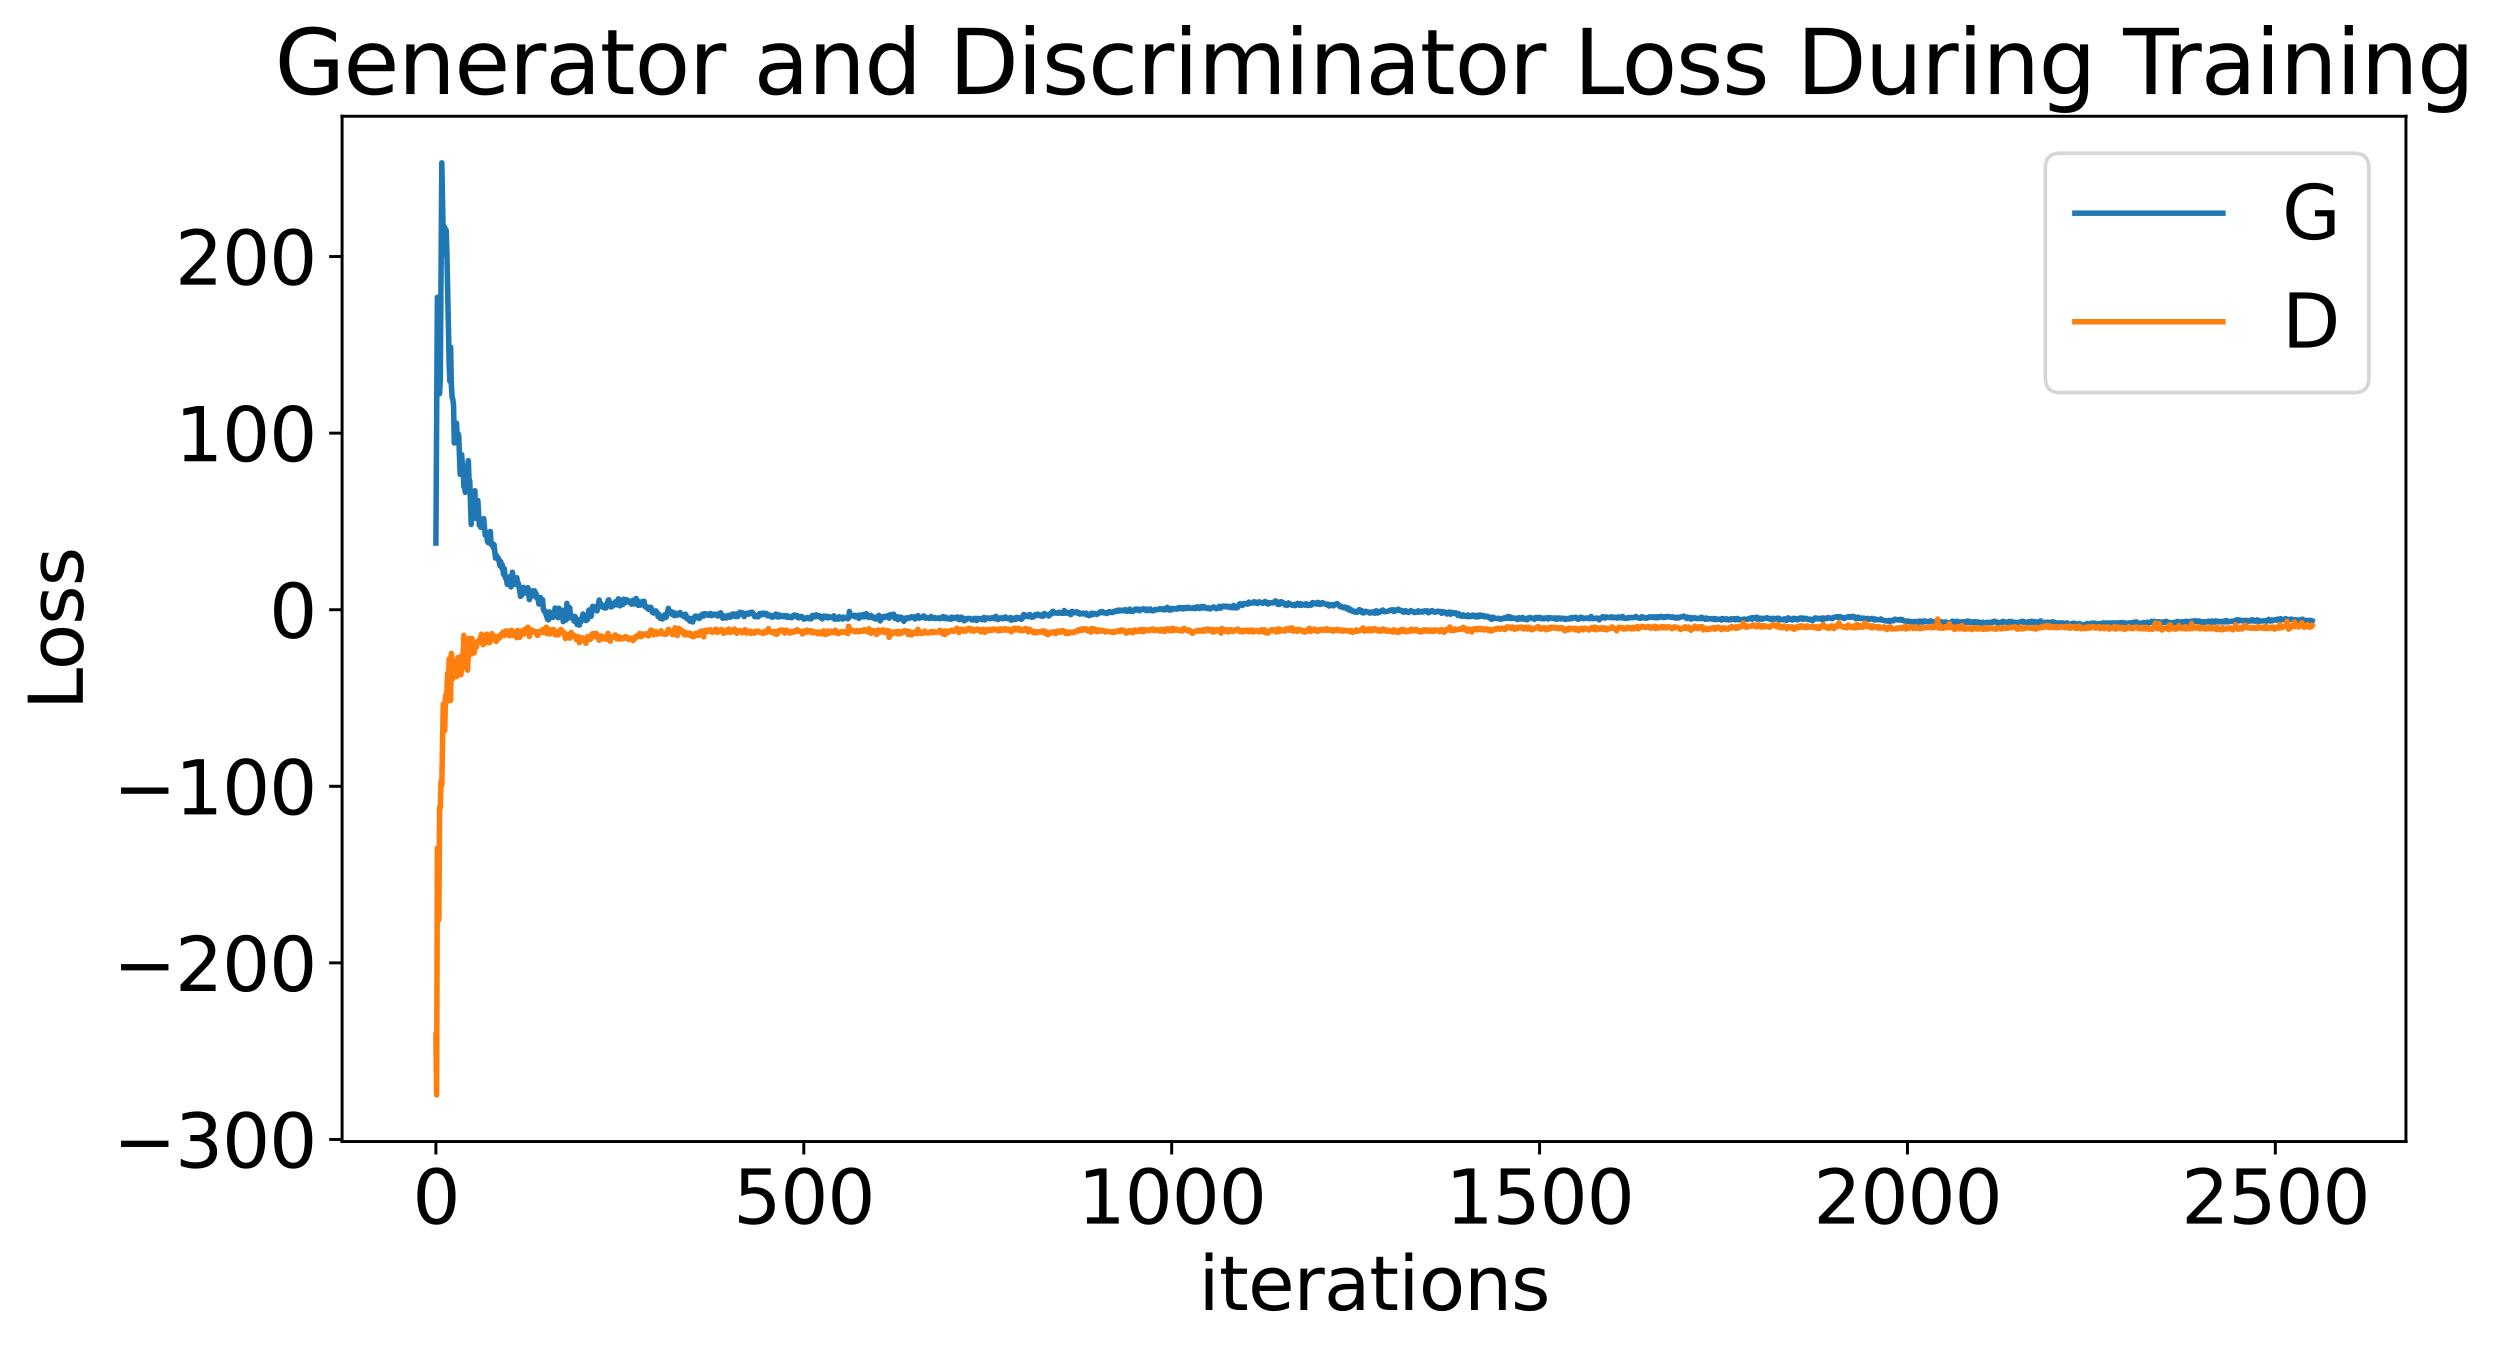 <?xml version="1.0" encoding="utf-8" standalone="no"?>
<!DOCTYPE svg PUBLIC "-//W3C//DTD SVG 1.1//EN"
  "http://www.w3.org/Graphics/SVG/1.1/DTD/svg11.dtd">
<svg xmlns:xlink="http://www.w3.org/1999/xlink" width="675.923pt" height="365.549pt" viewBox="0 0 675.923 365.549" xmlns="http://www.w3.org/2000/svg" version="1.1">
 <defs>
  <style type="text/css">*{stroke-linejoin: round; stroke-linecap: butt}</style>
 </defs>
 <g id="figure_1">
  <g id="patch_1">
   <path d="M 0 365.549 
L 675.923 365.549 
L 675.923 -0 
L 0 -0 
z
" style="fill: #ffffff"/>
  </g>
  <g id="axes_1">
   <g id="patch_2">
    <path d="M 92.491 308.636 
L 650.491 308.636 
L 650.491 31.436 
L 92.491 31.436 
z
" style="fill: #ffffff"/>
   </g>
   <g id="matplotlib.axis_1">
    <g id="xtick_1">
     <g id="line2d_1">
      <defs>
       <path id="m0a1c8e9b72" d="M 0 0 
L 0 3.5 
" style="stroke: #000000; stroke-width: 0.8"/>
      </defs>
      <g>
       <use xlink:href="#m0a1c8e9b72" x="117.854" y="308.636" style="stroke: #000000; stroke-width: 0.8"/>
      </g>
     </g>
     <g id="text_1">
      <!-- 0 -->
      <g transform="translate(111.492 330.833) scale(0.2 -0.2)">
       <defs>
        <path id="DejaVuSans-30" d="M 2034 4250 
Q 1547 4250 1301 3770 
Q 1056 3291 1056 2328 
Q 1056 1369 1301 889 
Q 1547 409 2034 409 
Q 2525 409 2770 889 
Q 3016 1369 3016 2328 
Q 3016 3291 2770 3770 
Q 2525 4250 2034 4250 
z
M 2034 4750 
Q 2819 4750 3233 4129 
Q 3647 3509 3647 2328 
Q 3647 1150 3233 529 
Q 2819 -91 2034 -91 
Q 1250 -91 836 529 
Q 422 1150 422 2328 
Q 422 3509 836 4129 
Q 1250 4750 2034 4750 
z
" transform="scale(0.016)"/>
       </defs>
       <use xlink:href="#DejaVuSans-30"/>
      </g>
     </g>
    </g>
    <g id="xtick_2">
     <g id="line2d_2">
      <g>
       <use xlink:href="#m0a1c8e9b72" x="217.32" y="308.636" style="stroke: #000000; stroke-width: 0.8"/>
      </g>
     </g>
     <g id="text_2">
      <!-- 500 -->
      <g transform="translate(198.232 330.833) scale(0.2 -0.2)">
       <defs>
        <path id="DejaVuSans-35" d="M 691 4666 
L 3169 4666 
L 3169 4134 
L 1269 4134 
L 1269 2991 
Q 1406 3038 1543 3061 
Q 1681 3084 1819 3084 
Q 2600 3084 3056 2656 
Q 3513 2228 3513 1497 
Q 3513 744 3044 326 
Q 2575 -91 1722 -91 
Q 1428 -91 1123 -41 
Q 819 9 494 109 
L 494 744 
Q 775 591 1075 516 
Q 1375 441 1709 441 
Q 2250 441 2565 725 
Q 2881 1009 2881 1497 
Q 2881 1984 2565 2268 
Q 2250 2553 1709 2553 
Q 1456 2553 1204 2497 
Q 953 2441 691 2322 
L 691 4666 
z
" transform="scale(0.016)"/>
       </defs>
       <use xlink:href="#DejaVuSans-35"/>
       <use xlink:href="#DejaVuSans-30" x="63.623"/>
       <use xlink:href="#DejaVuSans-30" x="127.246"/>
      </g>
     </g>
    </g>
    <g id="xtick_3">
     <g id="line2d_3">
      <g>
       <use xlink:href="#m0a1c8e9b72" x="316.785" y="308.636" style="stroke: #000000; stroke-width: 0.8"/>
      </g>
     </g>
     <g id="text_3">
      <!-- 1000 -->
      <g transform="translate(291.335 330.833) scale(0.2 -0.2)">
       <defs>
        <path id="DejaVuSans-31" d="M 794 531 
L 1825 531 
L 1825 4091 
L 703 3866 
L 703 4441 
L 1819 4666 
L 2450 4666 
L 2450 531 
L 3481 531 
L 3481 0 
L 794 0 
L 794 531 
z
" transform="scale(0.016)"/>
       </defs>
       <use xlink:href="#DejaVuSans-31"/>
       <use xlink:href="#DejaVuSans-30" x="63.623"/>
       <use xlink:href="#DejaVuSans-30" x="127.246"/>
       <use xlink:href="#DejaVuSans-30" x="190.869"/>
      </g>
     </g>
    </g>
    <g id="xtick_4">
     <g id="line2d_4">
      <g>
       <use xlink:href="#m0a1c8e9b72" x="416.25" y="308.636" style="stroke: #000000; stroke-width: 0.8"/>
      </g>
     </g>
     <g id="text_4">
      <!-- 1500 -->
      <g transform="translate(390.8 330.833) scale(0.2 -0.2)">
       <use xlink:href="#DejaVuSans-31"/>
       <use xlink:href="#DejaVuSans-35" x="63.623"/>
       <use xlink:href="#DejaVuSans-30" x="127.246"/>
       <use xlink:href="#DejaVuSans-30" x="190.869"/>
      </g>
     </g>
    </g>
    <g id="xtick_5">
     <g id="line2d_5">
      <g>
       <use xlink:href="#m0a1c8e9b72" x="515.715" y="308.636" style="stroke: #000000; stroke-width: 0.8"/>
      </g>
     </g>
     <g id="text_5">
      <!-- 2000 -->
      <g transform="translate(490.265 330.833) scale(0.2 -0.2)">
       <defs>
        <path id="DejaVuSans-32" d="M 1228 531 
L 3431 531 
L 3431 0 
L 469 0 
L 469 531 
Q 828 903 1448 1529 
Q 2069 2156 2228 2338 
Q 2531 2678 2651 2914 
Q 2772 3150 2772 3378 
Q 2772 3750 2511 3984 
Q 2250 4219 1831 4219 
Q 1534 4219 1204 4116 
Q 875 4013 500 3803 
L 500 4441 
Q 881 4594 1212 4672 
Q 1544 4750 1819 4750 
Q 2544 4750 2975 4387 
Q 3406 4025 3406 3419 
Q 3406 3131 3298 2873 
Q 3191 2616 2906 2266 
Q 2828 2175 2409 1742 
Q 1991 1309 1228 531 
z
" transform="scale(0.016)"/>
       </defs>
       <use xlink:href="#DejaVuSans-32"/>
       <use xlink:href="#DejaVuSans-30" x="63.623"/>
       <use xlink:href="#DejaVuSans-30" x="127.246"/>
       <use xlink:href="#DejaVuSans-30" x="190.869"/>
      </g>
     </g>
    </g>
    <g id="xtick_6">
     <g id="line2d_6">
      <g>
       <use xlink:href="#m0a1c8e9b72" x="615.18" y="308.636" style="stroke: #000000; stroke-width: 0.8"/>
      </g>
     </g>
     <g id="text_6">
      <!-- 2500 -->
      <g transform="translate(589.73 330.833) scale(0.2 -0.2)">
       <use xlink:href="#DejaVuSans-32"/>
       <use xlink:href="#DejaVuSans-35" x="63.623"/>
       <use xlink:href="#DejaVuSans-30" x="127.246"/>
       <use xlink:href="#DejaVuSans-30" x="190.869"/>
      </g>
     </g>
    </g>
    <g id="text_7">
     <!-- iterations -->
     <g transform="translate(324.036 354.189) scale(0.2 -0.2)">
      <defs>
       <path id="DejaVuSans-69" d="M 603 3500 
L 1178 3500 
L 1178 0 
L 603 0 
L 603 3500 
z
M 603 4863 
L 1178 4863 
L 1178 4134 
L 603 4134 
L 603 4863 
z
" transform="scale(0.016)"/>
       <path id="DejaVuSans-74" d="M 1172 4494 
L 1172 3500 
L 2356 3500 
L 2356 3053 
L 1172 3053 
L 1172 1153 
Q 1172 725 1289 603 
Q 1406 481 1766 481 
L 2356 481 
L 2356 0 
L 1766 0 
Q 1100 0 847 248 
Q 594 497 594 1153 
L 594 3053 
L 172 3053 
L 172 3500 
L 594 3500 
L 594 4494 
L 1172 4494 
z
" transform="scale(0.016)"/>
       <path id="DejaVuSans-65" d="M 3597 1894 
L 3597 1613 
L 953 1613 
Q 991 1019 1311 708 
Q 1631 397 2203 397 
Q 2534 397 2845 478 
Q 3156 559 3463 722 
L 3463 178 
Q 3153 47 2828 -22 
Q 2503 -91 2169 -91 
Q 1331 -91 842 396 
Q 353 884 353 1716 
Q 353 2575 817 3079 
Q 1281 3584 2069 3584 
Q 2775 3584 3186 3129 
Q 3597 2675 3597 1894 
z
M 3022 2063 
Q 3016 2534 2758 2815 
Q 2500 3097 2075 3097 
Q 1594 3097 1305 2825 
Q 1016 2553 972 2059 
L 3022 2063 
z
" transform="scale(0.016)"/>
       <path id="DejaVuSans-72" d="M 2631 2963 
Q 2534 3019 2420 3045 
Q 2306 3072 2169 3072 
Q 1681 3072 1420 2755 
Q 1159 2438 1159 1844 
L 1159 0 
L 581 0 
L 581 3500 
L 1159 3500 
L 1159 2956 
Q 1341 3275 1631 3429 
Q 1922 3584 2338 3584 
Q 2397 3584 2469 3576 
Q 2541 3569 2628 3553 
L 2631 2963 
z
" transform="scale(0.016)"/>
       <path id="DejaVuSans-61" d="M 2194 1759 
Q 1497 1759 1228 1600 
Q 959 1441 959 1056 
Q 959 750 1161 570 
Q 1363 391 1709 391 
Q 2188 391 2477 730 
Q 2766 1069 2766 1631 
L 2766 1759 
L 2194 1759 
z
M 3341 1997 
L 3341 0 
L 2766 0 
L 2766 531 
Q 2569 213 2275 61 
Q 1981 -91 1556 -91 
Q 1019 -91 701 211 
Q 384 513 384 1019 
Q 384 1609 779 1909 
Q 1175 2209 1959 2209 
L 2766 2209 
L 2766 2266 
Q 2766 2663 2505 2880 
Q 2244 3097 1772 3097 
Q 1472 3097 1187 3025 
Q 903 2953 641 2809 
L 641 3341 
Q 956 3463 1253 3523 
Q 1550 3584 1831 3584 
Q 2591 3584 2966 3190 
Q 3341 2797 3341 1997 
z
" transform="scale(0.016)"/>
       <path id="DejaVuSans-6f" d="M 1959 3097 
Q 1497 3097 1228 2736 
Q 959 2375 959 1747 
Q 959 1119 1226 758 
Q 1494 397 1959 397 
Q 2419 397 2687 759 
Q 2956 1122 2956 1747 
Q 2956 2369 2687 2733 
Q 2419 3097 1959 3097 
z
M 1959 3584 
Q 2709 3584 3137 3096 
Q 3566 2609 3566 1747 
Q 3566 888 3137 398 
Q 2709 -91 1959 -91 
Q 1206 -91 779 398 
Q 353 888 353 1747 
Q 353 2609 779 3096 
Q 1206 3584 1959 3584 
z
" transform="scale(0.016)"/>
       <path id="DejaVuSans-6e" d="M 3513 2113 
L 3513 0 
L 2938 0 
L 2938 2094 
Q 2938 2591 2744 2837 
Q 2550 3084 2163 3084 
Q 1697 3084 1428 2787 
Q 1159 2491 1159 1978 
L 1159 0 
L 581 0 
L 581 3500 
L 1159 3500 
L 1159 2956 
Q 1366 3272 1645 3428 
Q 1925 3584 2291 3584 
Q 2894 3584 3203 3211 
Q 3513 2838 3513 2113 
z
" transform="scale(0.016)"/>
       <path id="DejaVuSans-73" d="M 2834 3397 
L 2834 2853 
Q 2591 2978 2328 3040 
Q 2066 3103 1784 3103 
Q 1356 3103 1142 2972 
Q 928 2841 928 2578 
Q 928 2378 1081 2264 
Q 1234 2150 1697 2047 
L 1894 2003 
Q 2506 1872 2764 1633 
Q 3022 1394 3022 966 
Q 3022 478 2636 193 
Q 2250 -91 1575 -91 
Q 1294 -91 989 -36 
Q 684 19 347 128 
L 347 722 
Q 666 556 975 473 
Q 1284 391 1588 391 
Q 1994 391 2212 530 
Q 2431 669 2431 922 
Q 2431 1156 2273 1281 
Q 2116 1406 1581 1522 
L 1381 1569 
Q 847 1681 609 1914 
Q 372 2147 372 2553 
Q 372 3047 722 3315 
Q 1072 3584 1716 3584 
Q 2034 3584 2315 3537 
Q 2597 3491 2834 3397 
z
" transform="scale(0.016)"/>
      </defs>
      <use xlink:href="#DejaVuSans-69"/>
      <use xlink:href="#DejaVuSans-74" x="27.783"/>
      <use xlink:href="#DejaVuSans-65" x="66.992"/>
      <use xlink:href="#DejaVuSans-72" x="128.516"/>
      <use xlink:href="#DejaVuSans-61" x="169.629"/>
      <use xlink:href="#DejaVuSans-74" x="230.908"/>
      <use xlink:href="#DejaVuSans-69" x="270.117"/>
      <use xlink:href="#DejaVuSans-6f" x="297.9"/>
      <use xlink:href="#DejaVuSans-6e" x="359.082"/>
      <use xlink:href="#DejaVuSans-73" x="422.461"/>
     </g>
    </g>
   </g>
   <g id="matplotlib.axis_2">
    <g id="ytick_1">
     <g id="line2d_7">
      <defs>
       <path id="m981990921a" d="M 0 0 
L -3.5 0 
" style="stroke: #000000; stroke-width: 0.8"/>
      </defs>
      <g>
       <use xlink:href="#m981990921a" x="92.491" y="308.076" style="stroke: #000000; stroke-width: 0.8"/>
      </g>
     </g>
     <g id="text_8">
      <!-- −300 -->
      <g transform="translate(30.556 315.675) scale(0.2 -0.2)">
       <defs>
        <path id="DejaVuSans-2212" d="M 678 2272 
L 4684 2272 
L 4684 1741 
L 678 1741 
L 678 2272 
z
" transform="scale(0.016)"/>
        <path id="DejaVuSans-33" d="M 2597 2516 
Q 3050 2419 3304 2112 
Q 3559 1806 3559 1356 
Q 3559 666 3084 287 
Q 2609 -91 1734 -91 
Q 1441 -91 1130 -33 
Q 819 25 488 141 
L 488 750 
Q 750 597 1062 519 
Q 1375 441 1716 441 
Q 2309 441 2620 675 
Q 2931 909 2931 1356 
Q 2931 1769 2642 2001 
Q 2353 2234 1838 2234 
L 1294 2234 
L 1294 2753 
L 1863 2753 
Q 2328 2753 2575 2939 
Q 2822 3125 2822 3475 
Q 2822 3834 2567 4026 
Q 2313 4219 1838 4219 
Q 1578 4219 1281 4162 
Q 984 4106 628 3988 
L 628 4550 
Q 988 4650 1302 4700 
Q 1616 4750 1894 4750 
Q 2613 4750 3031 4423 
Q 3450 4097 3450 3541 
Q 3450 3153 3228 2886 
Q 3006 2619 2597 2516 
z
" transform="scale(0.016)"/>
       </defs>
       <use xlink:href="#DejaVuSans-2212"/>
       <use xlink:href="#DejaVuSans-33" x="83.789"/>
       <use xlink:href="#DejaVuSans-30" x="147.412"/>
       <use xlink:href="#DejaVuSans-30" x="211.035"/>
      </g>
     </g>
    </g>
    <g id="ytick_2">
     <g id="line2d_8">
      <g>
       <use xlink:href="#m981990921a" x="92.491" y="260.334" style="stroke: #000000; stroke-width: 0.8"/>
      </g>
     </g>
     <g id="text_9">
      <!-- −200 -->
      <g transform="translate(30.556 267.932) scale(0.2 -0.2)">
       <use xlink:href="#DejaVuSans-2212"/>
       <use xlink:href="#DejaVuSans-32" x="83.789"/>
       <use xlink:href="#DejaVuSans-30" x="147.412"/>
       <use xlink:href="#DejaVuSans-30" x="211.035"/>
      </g>
     </g>
    </g>
    <g id="ytick_3">
     <g id="line2d_9">
      <g>
       <use xlink:href="#m981990921a" x="92.491" y="212.591" style="stroke: #000000; stroke-width: 0.8"/>
      </g>
     </g>
     <g id="text_10">
      <!-- −100 -->
      <g transform="translate(30.556 220.19) scale(0.2 -0.2)">
       <use xlink:href="#DejaVuSans-2212"/>
       <use xlink:href="#DejaVuSans-31" x="83.789"/>
       <use xlink:href="#DejaVuSans-30" x="147.412"/>
       <use xlink:href="#DejaVuSans-30" x="211.035"/>
      </g>
     </g>
    </g>
    <g id="ytick_4">
     <g id="line2d_10">
      <g>
       <use xlink:href="#m981990921a" x="92.491" y="164.849" style="stroke: #000000; stroke-width: 0.8"/>
      </g>
     </g>
     <g id="text_11">
      <!-- 0 -->
      <g transform="translate(72.766 172.447) scale(0.2 -0.2)">
       <use xlink:href="#DejaVuSans-30"/>
      </g>
     </g>
    </g>
    <g id="ytick_5">
     <g id="line2d_11">
      <g>
       <use xlink:href="#m981990921a" x="92.491" y="117.106" style="stroke: #000000; stroke-width: 0.8"/>
      </g>
     </g>
     <g id="text_12">
      <!-- 100 -->
      <g transform="translate(47.316 124.704) scale(0.2 -0.2)">
       <use xlink:href="#DejaVuSans-31"/>
       <use xlink:href="#DejaVuSans-30" x="63.623"/>
       <use xlink:href="#DejaVuSans-30" x="127.246"/>
      </g>
     </g>
    </g>
    <g id="ytick_6">
     <g id="line2d_12">
      <g>
       <use xlink:href="#m981990921a" x="92.491" y="69.363" style="stroke: #000000; stroke-width: 0.8"/>
      </g>
     </g>
     <g id="text_13">
      <!-- 200 -->
      <g transform="translate(47.316 76.962) scale(0.2 -0.2)">
       <use xlink:href="#DejaVuSans-32"/>
       <use xlink:href="#DejaVuSans-30" x="63.623"/>
       <use xlink:href="#DejaVuSans-30" x="127.246"/>
      </g>
     </g>
    </g>
    <g id="text_14">
     <!-- Loss -->
     <g transform="translate(22.397 191.971) rotate(-90) scale(0.2 -0.2)">
      <defs>
       <path id="DejaVuSans-4c" d="M 628 4666 
L 1259 4666 
L 1259 531 
L 3531 531 
L 3531 0 
L 628 0 
L 628 4666 
z
" transform="scale(0.016)"/>
      </defs>
      <use xlink:href="#DejaVuSans-4c"/>
      <use xlink:href="#DejaVuSans-6f" x="53.963"/>
      <use xlink:href="#DejaVuSans-73" x="115.145"/>
      <use xlink:href="#DejaVuSans-73" x="167.244"/>
     </g>
    </g>
   </g>
   <g id="line2d_13">
    <path d="M 117.854 146.813 
L 118.252 80.392 
L 118.451 93.975 
L 118.849 106.443 
L 119.048 102.549 
L 119.446 44.036 
L 119.844 64.166 
L 120.042 68.653 
L 120.241 61.461 
L 120.44 63.79 
L 120.639 62.243 
L 120.838 69.058 
L 121.435 98.14 
L 121.634 103.093 
L 121.833 93.826 
L 122.032 104.095 
L 122.231 107.309 
L 122.43 107.993 
L 122.629 109.645 
L 122.828 119.774 
L 123.026 118.893 
L 123.225 114.43 
L 123.424 114.412 
L 123.623 118.415 
L 123.822 117.207 
L 124.021 117.824 
L 124.419 128.259 
L 124.618 123.196 
L 124.817 122.886 
L 125.016 125.844 
L 125.215 125.967 
L 125.414 131.582 
L 125.613 131.872 
L 125.811 133.114 
L 126.01 127.878 
L 126.209 129.496 
L 126.408 127.713 
L 126.607 124.552 
L 126.806 129.481 
L 127.005 130.091 
L 127.403 141.782 
L 127.602 134.415 
L 127.801 137.676 
L 128 136.065 
L 128.199 137.87 
L 128.398 132.691 
L 128.597 140.12 
L 128.795 137.645 
L 129.193 135.336 
L 129.591 142.003 
L 129.79 141.846 
L 129.989 142.579 
L 130.188 142.251 
L 130.387 142.172 
L 130.586 141.417 
L 130.785 140.225 
L 131.183 144.688 
L 131.382 143.797 
L 131.58 144.278 
L 131.779 146.271 
L 131.978 146.702 
L 132.177 145.462 
L 132.376 145.834 
L 132.575 143.693 
L 132.774 147.194 
L 132.973 146.821 
L 133.172 147.072 
L 133.371 148.094 
L 133.57 147.234 
L 133.968 150.884 
L 134.167 150.093 
L 134.365 150.883 
L 134.564 151.093 
L 134.763 150.889 
L 135.161 152.943 
L 135.36 151.838 
L 135.559 153.426 
L 135.758 152.602 
L 136.156 155.337 
L 136.355 153.769 
L 136.554 155.986 
L 136.952 156.792 
L 137.151 158.005 
L 137.349 156.319 
L 137.548 157.103 
L 137.747 155.953 
L 138.145 158.684 
L 138.344 158.245 
L 138.543 154.73 
L 138.941 157.7 
L 139.14 156.92 
L 139.339 157.017 
L 139.538 158.068 
L 139.737 156.191 
L 139.936 157.969 
L 140.134 157.663 
L 140.532 159.728 
L 140.731 161.236 
L 141.129 160.848 
L 141.527 158.8 
L 141.726 160.26 
L 141.925 159.927 
L 142.124 160.268 
L 142.323 160.365 
L 142.721 158.884 
L 143.118 162.123 
L 143.317 161.528 
L 143.516 159.785 
L 143.715 160.608 
L 143.914 159.759 
L 144.113 161.089 
L 144.511 159.732 
L 144.71 161.107 
L 144.909 160.441 
L 145.108 161.63 
L 145.307 161.671 
L 145.506 162.152 
L 145.705 163.316 
L 146.102 161.537 
L 146.301 162.636 
L 146.699 162.15 
L 146.898 164.664 
L 147.097 165.211 
L 147.296 165.14 
L 147.893 166.919 
L 148.092 167.478 
L 148.291 167.576 
L 148.49 165.443 
L 148.688 165.627 
L 148.887 166.593 
L 149.086 165.962 
L 149.285 166.931 
L 149.484 166.917 
L 149.683 165.406 
L 149.882 166.035 
L 150.081 164.4 
L 150.479 164.778 
L 150.678 165.584 
L 150.877 167.012 
L 151.076 164.441 
L 151.474 166.745 
L 151.871 164.956 
L 152.07 165.544 
L 152.269 168.059 
L 152.468 166.863 
L 152.667 166.852 
L 153.065 167.611 
L 153.264 163.137 
L 153.463 166.852 
L 153.662 164.939 
L 153.861 164.214 
L 154.06 164.387 
L 154.259 167.064 
L 154.457 167.008 
L 154.656 166.463 
L 154.855 166.887 
L 155.054 166.91 
L 155.253 167.963 
L 155.452 166.681 
L 155.651 167.176 
L 155.85 167.246 
L 156.049 168.844 
L 156.248 167.709 
L 156.447 168.158 
L 156.646 169.018 
L 156.845 167.592 
L 157.044 168.116 
L 157.242 167.66 
L 157.64 165.995 
L 157.839 166.96 
L 158.038 167.091 
L 158.237 166.722 
L 158.436 167.802 
L 158.635 167.452 
L 158.834 167.494 
L 159.033 166.977 
L 159.232 164.934 
L 159.431 165.345 
L 159.829 166.617 
L 160.226 163.957 
L 160.425 163.967 
L 160.823 164.333 
L 161.022 164.564 
L 161.221 164.054 
L 161.42 165.162 
L 162.017 162.23 
L 162.216 163.021 
L 162.415 163.191 
L 162.813 164.095 
L 163.011 163.816 
L 163.21 163.811 
L 163.409 164.366 
L 163.608 164.154 
L 163.807 164.381 
L 164.006 163.315 
L 164.205 163.672 
L 164.404 162.35 
L 164.603 162.175 
L 164.802 163.137 
L 165.001 163.468 
L 165.2 164.098 
L 165.399 164.052 
L 165.598 163.192 
L 165.995 163.61 
L 166.194 163.409 
L 166.393 162.704 
L 166.791 163.529 
L 167.189 161.906 
L 167.587 163.801 
L 167.786 163.662 
L 167.985 162.767 
L 168.184 163.428 
L 168.383 163.458 
L 168.582 162.019 
L 168.78 163.02 
L 168.979 162.951 
L 169.178 162.107 
L 169.576 162.229 
L 169.974 162.468 
L 170.173 162.913 
L 170.372 162.775 
L 170.571 162.843 
L 170.77 163.355 
L 171.168 162.306 
L 171.367 162.595 
L 171.565 163.28 
L 171.764 163.235 
L 171.963 161.798 
L 172.162 162.181 
L 172.361 163.301 
L 172.56 163.675 
L 172.759 163.381 
L 172.958 162.734 
L 173.157 163.61 
L 173.356 163.323 
L 173.555 163.353 
L 173.754 162.602 
L 173.953 163.122 
L 174.152 162.57 
L 174.351 163.909 
L 174.549 164.132 
L 174.748 164.182 
L 174.947 164.069 
L 175.146 164.588 
L 175.345 164.74 
L 175.544 164.283 
L 175.942 164.186 
L 176.141 164.616 
L 176.34 165.504 
L 176.738 165.767 
L 177.136 165.438 
L 177.334 165.166 
L 177.732 165.821 
L 177.931 166.699 
L 178.13 166.09 
L 178.528 167.202 
L 178.727 166.722 
L 179.125 167.357 
L 179.722 166.196 
L 180.12 166.874 
L 180.716 164.469 
L 180.915 165.367 
L 181.114 165.737 
L 181.512 165.389 
L 181.711 166.118 
L 181.91 166.045 
L 182.109 165.652 
L 182.308 166.464 
L 182.507 165.812 
L 182.706 165.811 
L 182.905 166.233 
L 183.103 166.329 
L 183.302 166.184 
L 183.501 165.832 
L 183.899 165.619 
L 184.098 166.241 
L 184.297 166.332 
L 184.496 166.229 
L 184.894 166.707 
L 185.292 166.057 
L 185.491 166.367 
L 185.69 167.26 
L 185.888 167.008 
L 186.087 167.162 
L 186.286 167.142 
L 186.485 167.918 
L 186.684 167.266 
L 186.883 167.63 
L 187.082 167.502 
L 187.281 168.161 
L 187.679 166.867 
L 187.878 166.92 
L 188.077 166.549 
L 188.276 167.039 
L 188.475 166.612 
L 189.071 167.228 
L 189.27 166.976 
L 189.469 166.452 
L 189.668 166.489 
L 189.867 166.092 
L 190.066 166.502 
L 190.265 166.56 
L 190.464 165.91 
L 191.061 166.006 
L 191.459 166.349 
L 191.657 166.323 
L 192.055 165.846 
L 192.254 166.437 
L 192.453 165.984 
L 192.652 166.38 
L 193.249 166.068 
L 193.448 166.07 
L 194.045 166.56 
L 194.244 166.428 
L 194.442 165.903 
L 194.641 166.414 
L 194.84 165.688 
L 195.437 167.175 
L 195.636 166.547 
L 195.835 166.812 
L 196.034 166.534 
L 196.432 167.081 
L 196.83 166.84 
L 197.029 166.369 
L 197.426 166.876 
L 197.625 166.808 
L 197.824 166.563 
L 198.023 166.01 
L 198.222 166.357 
L 198.421 166.028 
L 198.62 166.255 
L 198.819 166.696 
L 199.018 166.184 
L 199.217 166.003 
L 199.416 166.706 
L 199.615 166.215 
L 199.814 166.142 
L 200.013 165.532 
L 200.211 166.138 
L 200.41 165.987 
L 200.609 165.612 
L 201.206 166.712 
L 201.405 166.035 
L 201.803 165.784 
L 202.4 166.055 
L 202.798 165.584 
L 202.997 165.646 
L 203.195 165.847 
L 203.394 165.522 
L 203.593 165.979 
L 203.792 166.035 
L 203.991 166.662 
L 204.19 166.76 
L 204.787 166.435 
L 204.986 166.783 
L 205.185 166.141 
L 205.384 165.875 
L 205.583 165.975 
L 205.782 166.271 
L 205.98 165.838 
L 206.378 165.77 
L 206.776 166.178 
L 206.975 166.191 
L 207.174 165.818 
L 207.572 166.511 
L 207.771 166.449 
L 207.97 166.241 
L 208.765 166.883 
L 208.964 166.46 
L 209.163 166.758 
L 209.561 166.516 
L 209.76 166.008 
L 209.959 166.129 
L 210.357 166.845 
L 210.556 166.274 
L 210.755 166.282 
L 211.153 166.712 
L 211.352 166.497 
L 211.551 166.611 
L 211.749 166.444 
L 211.948 166.73 
L 212.147 166.437 
L 212.346 166.704 
L 212.545 166.441 
L 212.744 166.89 
L 212.943 166.503 
L 213.341 166.926 
L 213.54 166.803 
L 213.739 166.976 
L 213.938 166.899 
L 214.137 166.984 
L 214.336 166.476 
L 214.733 166.278 
L 215.131 166.57 
L 215.33 166.37 
L 215.529 166.853 
L 215.728 166.531 
L 215.927 167.048 
L 216.126 166.761 
L 216.325 166.886 
L 216.723 166.645 
L 216.922 166.826 
L 217.32 167.398 
L 217.717 167.137 
L 217.916 167.25 
L 218.314 166.936 
L 218.712 167.259 
L 218.911 167.295 
L 219.11 167.001 
L 219.309 167.302 
L 219.508 166.535 
L 219.707 166.397 
L 219.906 166.435 
L 220.105 166.783 
L 220.502 166.731 
L 220.701 166.217 
L 220.9 166.567 
L 221.099 166.529 
L 221.298 166.719 
L 221.497 166.465 
L 221.895 167.027 
L 222.094 166.683 
L 222.293 167.336 
L 222.492 167.092 
L 222.691 166.567 
L 222.89 166.989 
L 223.088 166.623 
L 223.685 166.675 
L 223.884 167.062 
L 224.083 166.724 
L 224.481 166.845 
L 224.879 166.963 
L 225.078 166.983 
L 225.277 166.842 
L 225.476 166.502 
L 225.675 167.418 
L 225.874 167.302 
L 226.072 167.366 
L 226.47 167.024 
L 226.669 167.391 
L 226.868 166.757 
L 227.067 167.057 
L 227.465 166.958 
L 227.664 167.276 
L 227.863 167.375 
L 228.062 166.841 
L 228.659 167.113 
L 229.056 166.972 
L 229.255 167.291 
L 229.454 167.067 
L 229.653 165.323 
L 229.852 166.546 
L 230.25 166.35 
L 230.648 166.535 
L 230.847 166.556 
L 231.046 166.356 
L 231.245 166.794 
L 231.444 166.395 
L 232.04 166.558 
L 232.239 167.176 
L 232.438 166.287 
L 232.637 166.511 
L 232.836 166.462 
L 233.234 166.764 
L 233.433 166.13 
L 233.632 166.803 
L 233.831 166.742 
L 234.229 165.927 
L 234.825 166.934 
L 235.223 166.745 
L 235.422 166.37 
L 235.82 166.995 
L 236.019 167.071 
L 236.218 166.816 
L 236.417 167.223 
L 236.815 167.363 
L 237.213 166.753 
L 237.411 166.998 
L 237.61 166.382 
L 238.008 167.875 
L 238.207 166.987 
L 238.406 166.826 
L 238.804 167.049 
L 239.003 166.645 
L 239.202 166.91 
L 239.401 166.632 
L 239.6 166.784 
L 239.998 166.456 
L 240.197 166.537 
L 240.395 167.145 
L 240.594 166.201 
L 240.793 166.478 
L 241.191 166.526 
L 241.39 166.162 
L 241.589 166.062 
L 241.987 167.214 
L 242.186 166.756 
L 242.385 166.974 
L 242.584 166.738 
L 242.783 167.536 
L 243.18 166.92 
L 243.379 166.985 
L 243.578 166.844 
L 243.777 167.331 
L 243.976 167.096 
L 244.175 167.413 
L 244.374 167.982 
L 244.573 167.303 
L 244.772 167.114 
L 244.971 167.372 
L 245.369 167.021 
L 245.568 167.147 
L 245.767 167.058 
L 245.965 167.107 
L 246.363 166.768 
L 246.562 166.903 
L 246.96 166.86 
L 247.159 166.764 
L 247.358 167.353 
L 247.557 166.947 
L 247.756 166.897 
L 247.955 167.016 
L 248.154 166.462 
L 248.552 167.159 
L 248.949 166.939 
L 249.148 166.852 
L 249.347 166.908 
L 249.546 166.615 
L 249.745 166.527 
L 249.944 166.991 
L 250.143 167.132 
L 250.342 166.872 
L 250.541 167.064 
L 250.939 167.056 
L 251.138 167.201 
L 251.337 167.046 
L 251.536 167.141 
L 251.734 166.671 
L 252.132 167.151 
L 252.53 167.093 
L 252.729 166.961 
L 252.928 167.238 
L 253.127 167.067 
L 253.326 167.195 
L 253.923 167.06 
L 254.122 167.289 
L 254.321 167.065 
L 254.52 167.093 
L 254.917 166.718 
L 255.315 167.257 
L 255.514 166.848 
L 255.713 166.865 
L 255.912 167.268 
L 256.509 167.315 
L 256.907 167.048 
L 257.106 167.417 
L 257.305 166.859 
L 257.702 167.212 
L 257.901 166.953 
L 258.1 167.154 
L 258.498 166.886 
L 258.697 166.962 
L 258.896 166.795 
L 259.095 167.377 
L 259.294 167.534 
L 259.493 167.193 
L 259.692 167.396 
L 259.891 166.865 
L 260.288 167.31 
L 260.487 167.144 
L 260.686 167.839 
L 260.885 167.392 
L 261.084 167.624 
L 261.283 167.267 
L 262.079 167.197 
L 262.278 167.239 
L 262.676 167.601 
L 262.875 167.567 
L 263.074 167.343 
L 263.272 167.627 
L 263.471 167.185 
L 264.068 167.754 
L 264.267 167.193 
L 264.665 167.345 
L 264.864 167.276 
L 265.063 167.338 
L 265.262 167.218 
L 265.461 167.525 
L 265.66 167.486 
L 266.057 166.934 
L 266.256 167.599 
L 266.455 167.196 
L 266.654 167.073 
L 266.853 167.231 
L 267.052 167.088 
L 267.251 167.194 
L 267.45 167.141 
L 267.649 167.288 
L 267.848 167.258 
L 268.246 166.999 
L 268.644 167.024 
L 268.842 167.266 
L 269.041 167.303 
L 269.24 166.629 
L 269.837 167.517 
L 270.036 167.131 
L 270.633 167.059 
L 270.832 167.225 
L 271.031 167.074 
L 271.23 167.3 
L 271.429 167.005 
L 271.628 167.181 
L 271.826 166.782 
L 272.025 167.195 
L 272.423 167.097 
L 272.622 167.292 
L 272.821 167.159 
L 273.02 167.285 
L 273.219 166.967 
L 273.418 167.694 
L 273.617 167.503 
L 273.816 167.514 
L 274.015 167.161 
L 274.413 167.503 
L 274.81 166.898 
L 275.009 167.31 
L 275.407 167.016 
L 275.606 167.251 
L 276.203 167.416 
L 276.402 167.211 
L 276.601 166.434 
L 276.8 166.127 
L 276.999 166.374 
L 277.198 166.34 
L 277.595 166.699 
L 277.794 166.367 
L 277.993 166.289 
L 278.192 166.737 
L 278.391 166.21 
L 278.59 166.206 
L 278.988 166.893 
L 279.187 166.7 
L 279.386 166.797 
L 279.784 166.497 
L 279.983 166.17 
L 280.182 166.418 
L 280.579 166.053 
L 281.375 166.548 
L 281.574 166.246 
L 281.972 166.631 
L 282.37 165.867 
L 282.967 166.255 
L 283.364 166.263 
L 283.563 166.559 
L 283.961 165.905 
L 284.359 165.974 
L 284.558 165.351 
L 284.757 165.298 
L 284.956 165.698 
L 286.149 165.775 
L 286.348 165.533 
L 286.547 165.744 
L 286.746 165.648 
L 286.945 165.787 
L 287.542 165.81 
L 287.741 165.062 
L 287.94 165.785 
L 288.139 165.419 
L 288.537 165.781 
L 288.736 165.648 
L 289.531 166.188 
L 289.73 165.338 
L 289.929 165.297 
L 290.128 165.515 
L 290.327 165.505 
L 290.526 165.658 
L 290.725 165.549 
L 290.924 165.654 
L 291.123 165.394 
L 291.322 165.753 
L 291.521 165.821 
L 291.72 165.606 
L 291.918 166.029 
L 292.117 165.869 
L 292.515 165.946 
L 292.913 165.765 
L 293.112 165.982 
L 293.51 166.002 
L 293.709 165.788 
L 293.908 166.287 
L 294.306 166.211 
L 294.505 166.457 
L 294.902 166.188 
L 295.101 165.78 
L 295.3 166.209 
L 295.698 165.893 
L 295.897 165.827 
L 296.096 166.03 
L 296.295 166.003 
L 296.494 166.121 
L 296.892 165.924 
L 297.091 165.721 
L 297.29 165.697 
L 297.488 165.405 
L 297.687 165.597 
L 298.085 165.34 
L 298.284 165.682 
L 298.483 165.58 
L 298.682 165.731 
L 299.08 165.688 
L 299.279 165.884 
L 299.677 165.464 
L 300.075 165.352 
L 300.274 165.58 
L 300.87 165.603 
L 301.069 165.346 
L 301.666 165.159 
L 301.865 165.341 
L 302.263 164.955 
L 302.462 164.961 
L 302.661 165.192 
L 303.257 164.957 
L 303.456 165.146 
L 303.854 165.082 
L 304.053 165.095 
L 304.252 164.807 
L 304.451 165.228 
L 304.65 165.266 
L 304.849 165.103 
L 305.048 165.185 
L 305.446 164.705 
L 305.645 165.269 
L 305.844 164.957 
L 306.042 165.007 
L 306.241 165.341 
L 307.037 164.662 
L 307.236 164.945 
L 307.435 164.735 
L 307.833 164.692 
L 308.032 165.13 
L 308.629 164.76 
L 308.828 164.835 
L 309.026 164.605 
L 309.225 164.754 
L 309.424 164.64 
L 309.623 164.668 
L 309.822 165.085 
L 310.22 164.702 
L 310.419 165.092 
L 310.618 164.785 
L 311.016 164.655 
L 311.215 165.051 
L 311.414 165.094 
L 311.613 165.015 
L 311.811 165.173 
L 312.209 164.854 
L 312.408 164.753 
L 312.607 164.881 
L 313.403 164.767 
L 313.602 164.538 
L 314.398 164.844 
L 314.597 164.599 
L 314.795 164.904 
L 314.994 164.632 
L 315.193 164.646 
L 315.392 164.791 
L 315.591 164.208 
L 315.79 164.72 
L 315.989 164.686 
L 316.188 164.972 
L 316.387 164.608 
L 316.586 164.512 
L 316.785 164.873 
L 316.984 164.52 
L 317.183 164.653 
L 317.382 164.556 
L 318.177 164.682 
L 318.376 164.428 
L 318.575 164.624 
L 318.774 164.293 
L 318.973 164.24 
L 319.172 164.455 
L 319.371 164.293 
L 319.57 164.303 
L 319.769 164.651 
L 320.167 164.281 
L 320.365 164.558 
L 320.564 164.271 
L 320.763 164.266 
L 320.962 164.443 
L 321.161 164.196 
L 321.36 164.48 
L 321.559 164.262 
L 321.758 164.474 
L 322.554 164.474 
L 322.753 164.274 
L 322.952 164.296 
L 323.151 164.543 
L 323.349 164.458 
L 323.548 164.096 
L 323.747 164.07 
L 324.344 164.533 
L 324.742 164.003 
L 324.941 164.192 
L 325.14 164.002 
L 325.339 164.387 
L 325.538 163.98 
L 326.333 164.529 
L 326.532 164.349 
L 326.731 164.334 
L 327.129 164.654 
L 328.124 164.087 
L 328.721 164.528 
L 328.92 164.586 
L 329.715 163.922 
L 329.914 164.463 
L 330.71 163.852 
L 330.909 163.89 
L 331.108 164.066 
L 331.506 163.871 
L 331.705 164.048 
L 331.903 163.984 
L 332.102 164.183 
L 332.301 163.936 
L 332.699 164.274 
L 333.097 164.071 
L 333.296 164.313 
L 333.495 163.687 
L 333.893 164.361 
L 334.092 164.122 
L 334.291 164.115 
L 334.49 164.334 
L 334.688 164.137 
L 335.086 163.311 
L 335.285 163.22 
L 335.484 163.55 
L 335.683 163.448 
L 335.882 163.713 
L 336.28 163.173 
L 336.877 163.264 
L 337.076 163.152 
L 337.275 163.343 
L 337.672 162.793 
L 337.871 163.166 
L 338.269 163.047 
L 338.866 162.993 
L 339.065 162.682 
L 339.264 163.01 
L 339.463 162.766 
L 339.662 163.043 
L 339.861 162.971 
L 340.06 163.17 
L 340.259 163.026 
L 340.457 162.715 
L 341.452 163.121 
L 341.651 162.888 
L 341.85 162.861 
L 342.049 162.605 
L 342.248 162.719 
L 342.447 163.12 
L 342.646 163.036 
L 342.845 163.323 
L 343.044 162.959 
L 343.64 163.009 
L 344.038 163.04 
L 344.237 162.83 
L 344.436 162.902 
L 344.635 162.797 
L 344.834 162.476 
L 345.033 162.792 
L 345.232 162.64 
L 345.431 163.394 
L 345.63 162.887 
L 345.829 163.447 
L 346.226 162.728 
L 346.425 162.686 
L 346.624 162.776 
L 346.823 163.118 
L 347.022 163.03 
L 347.42 163.58 
L 347.818 163.213 
L 348.017 163.684 
L 348.216 163.106 
L 348.415 163.02 
L 348.813 163.315 
L 349.011 163.477 
L 349.21 163.445 
L 349.409 163.691 
L 349.807 163.494 
L 350.006 163.395 
L 350.205 163.744 
L 350.802 163.144 
L 351.001 163.416 
L 351.2 163.311 
L 351.399 163.672 
L 351.598 163.19 
L 351.797 163.697 
L 351.995 163.335 
L 352.393 163.444 
L 352.592 163.437 
L 352.791 163.628 
L 352.99 163.251 
L 353.189 163.463 
L 353.388 163.297 
L 353.587 163.708 
L 353.985 163.489 
L 354.383 163.636 
L 354.582 163.571 
L 354.78 162.969 
L 354.979 162.924 
L 355.377 163.194 
L 355.576 163.047 
L 355.974 163.328 
L 356.173 162.947 
L 356.372 162.859 
L 356.571 162.971 
L 356.77 163.387 
L 356.969 163.445 
L 357.168 163.126 
L 357.367 163.274 
L 357.565 162.927 
L 357.764 163.152 
L 357.963 163.124 
L 358.759 163.534 
L 358.958 163.331 
L 359.356 163.854 
L 359.555 163.528 
L 360.152 163.508 
L 360.351 163.742 
L 360.549 163.797 
L 360.748 163.5 
L 360.947 163.539 
L 361.146 163.335 
L 361.544 163.187 
L 361.942 163.674 
L 362.141 163.735 
L 362.34 164.048 
L 362.539 163.922 
L 363.136 164.305 
L 363.533 164.126 
L 363.931 164.253 
L 364.13 164.628 
L 364.329 164.602 
L 364.528 164.359 
L 364.926 165.03 
L 365.125 164.727 
L 365.722 165.277 
L 365.921 165.193 
L 366.318 165.498 
L 366.517 165.316 
L 366.716 165.579 
L 366.915 165.226 
L 367.114 165.475 
L 367.313 165.344 
L 367.512 164.818 
L 367.711 165.3 
L 367.91 165.345 
L 368.109 165.086 
L 368.308 165.644 
L 368.507 165.405 
L 368.706 165.726 
L 368.905 165.371 
L 369.302 165.272 
L 369.899 165.554 
L 370.098 165.469 
L 370.297 165.753 
L 370.496 165.57 
L 370.695 165.727 
L 370.894 165.468 
L 371.093 165.636 
L 371.292 165.431 
L 371.491 165.55 
L 371.69 165.806 
L 371.888 165.225 
L 372.087 165.13 
L 372.286 165.226 
L 372.485 165.733 
L 372.684 165.525 
L 372.883 165.588 
L 373.082 165.478 
L 373.281 165.197 
L 373.48 165.234 
L 373.878 164.933 
L 374.077 165.293 
L 374.475 165.398 
L 375.27 165.239 
L 375.867 164.967 
L 376.066 165.053 
L 376.265 164.892 
L 376.464 164.946 
L 376.663 164.862 
L 376.862 165.331 
L 377.061 165.255 
L 377.26 164.928 
L 377.856 165.025 
L 378.055 164.694 
L 378.652 165.093 
L 378.851 165.179 
L 379.05 165.094 
L 379.448 165.513 
L 379.846 165.431 
L 380.045 165.09 
L 380.244 165.447 
L 380.641 165.468 
L 380.84 165.595 
L 381.437 165.073 
L 381.835 165.357 
L 382.233 165.37 
L 382.432 165.622 
L 382.83 165.426 
L 383.228 165.501 
L 383.426 165.155 
L 383.625 165.524 
L 384.023 165.411 
L 384.421 165.264 
L 384.62 165.5 
L 385.018 165.187 
L 385.217 165.16 
L 385.416 165.368 
L 385.615 165.307 
L 385.814 165.128 
L 386.013 165.302 
L 386.211 165.681 
L 386.609 165.416 
L 386.808 165.383 
L 387.007 165.123 
L 387.206 165.074 
L 387.803 165.486 
L 388.002 165.541 
L 388.798 165.227 
L 388.997 165.375 
L 389.593 165.316 
L 389.792 165.827 
L 389.991 165.409 
L 390.19 165.67 
L 390.389 165.421 
L 390.588 165.535 
L 390.787 165.512 
L 391.185 165.995 
L 391.782 165.489 
L 391.98 165.474 
L 392.179 166.093 
L 392.577 165.639 
L 392.776 165.587 
L 392.975 165.845 
L 393.373 165.737 
L 393.572 165.672 
L 394.169 166.424 
L 394.368 165.895 
L 394.964 166.482 
L 395.163 166.641 
L 395.561 166.222 
L 395.76 166.587 
L 395.959 166.4 
L 396.158 166.61 
L 396.357 166.427 
L 396.556 166.661 
L 396.954 166.285 
L 397.153 166.757 
L 397.749 166.608 
L 397.948 166.622 
L 398.147 166.301 
L 398.346 166.532 
L 398.545 166.339 
L 398.943 166.813 
L 399.341 166.402 
L 399.54 166.772 
L 399.739 166.757 
L 400.137 166.256 
L 400.336 166.61 
L 400.733 166.422 
L 400.932 166.605 
L 401.131 166.428 
L 401.33 166.774 
L 401.927 166.746 
L 402.126 166.61 
L 402.325 166.812 
L 402.524 166.801 
L 402.723 167.088 
L 402.922 167.119 
L 403.121 166.898 
L 403.32 167.464 
L 403.518 166.964 
L 403.717 166.889 
L 404.115 167.155 
L 404.911 167.251 
L 405.11 167.142 
L 405.707 167.445 
L 406.105 167.226 
L 406.303 167.29 
L 406.502 167.091 
L 406.701 167.242 
L 406.9 167.155 
L 407.099 166.945 
L 407.298 167.179 
L 407.497 167.079 
L 407.696 166.692 
L 407.895 167.161 
L 408.094 166.708 
L 408.293 167.244 
L 408.492 167.21 
L 408.691 166.935 
L 409.088 167.182 
L 409.685 167.118 
L 409.884 167.284 
L 410.083 167.194 
L 410.282 167.515 
L 410.481 167.411 
L 410.68 167.01 
L 411.277 167.376 
L 411.476 167.227 
L 411.675 166.921 
L 411.874 167.209 
L 412.072 167.202 
L 412.271 167.473 
L 412.669 167.381 
L 412.868 167.583 
L 413.067 167.097 
L 413.465 167.078 
L 413.664 166.933 
L 413.863 167.101 
L 414.659 167.161 
L 414.857 167.442 
L 415.255 166.945 
L 415.454 166.946 
L 415.653 167.2 
L 415.852 166.993 
L 416.051 167.031 
L 416.25 166.903 
L 416.449 166.98 
L 416.648 167.293 
L 417.046 167.176 
L 417.245 167.12 
L 417.444 167.323 
L 417.642 167.097 
L 417.841 167.096 
L 418.239 167.279 
L 418.438 167.016 
L 418.637 167.362 
L 418.836 166.987 
L 419.234 167.163 
L 419.433 167.034 
L 420.229 167.292 
L 420.428 167.047 
L 420.626 167.157 
L 420.825 167.437 
L 421.223 167.304 
L 421.422 167.053 
L 421.82 167.158 
L 422.019 167.356 
L 422.218 167.12 
L 422.417 167.256 
L 422.616 167.209 
L 422.815 167.333 
L 423.014 167.196 
L 423.213 167.494 
L 423.61 167.36 
L 423.809 167.221 
L 424.008 167.342 
L 424.207 167.179 
L 424.406 167.353 
L 424.605 167.291 
L 424.804 166.956 
L 425.003 167.234 
L 425.202 167.179 
L 425.401 167.002 
L 425.998 166.887 
L 426.395 167.352 
L 426.594 167.091 
L 426.793 167.413 
L 426.992 167.143 
L 427.191 167.122 
L 427.39 166.866 
L 427.788 167.184 
L 427.987 167.051 
L 428.186 167.272 
L 428.982 167.065 
L 429.379 167.199 
L 429.578 167.125 
L 429.777 167.278 
L 429.976 167.13 
L 430.175 166.68 
L 430.374 167.12 
L 430.573 167.287 
L 431.767 167.098 
L 432.164 167.302 
L 432.363 167.586 
L 432.562 167.135 
L 432.761 167.237 
L 433.358 166.735 
L 433.955 167.117 
L 434.154 166.788 
L 435.148 166.966 
L 435.546 166.811 
L 435.745 166.759 
L 435.944 167.034 
L 436.143 166.92 
L 436.342 166.995 
L 436.74 166.887 
L 437.138 167.11 
L 437.337 167.034 
L 437.536 166.81 
L 437.734 166.828 
L 437.933 167.049 
L 438.132 167.044 
L 438.331 166.89 
L 438.53 166.89 
L 438.729 166.662 
L 439.127 167.172 
L 439.724 167.201 
L 440.321 166.915 
L 440.52 167.1 
L 440.917 166.935 
L 441.713 166.991 
L 442.31 166.681 
L 442.708 167 
L 443.106 167.099 
L 443.305 167.148 
L 443.503 167.006 
L 443.702 167.148 
L 443.901 166.733 
L 444.1 166.898 
L 444.498 166.895 
L 444.697 167.1 
L 444.896 167 
L 445.095 167.165 
L 445.493 167.039 
L 445.891 166.792 
L 446.09 166.751 
L 446.288 166.879 
L 446.487 166.813 
L 446.686 166.931 
L 446.885 166.781 
L 447.482 167.001 
L 447.681 166.767 
L 447.88 167.016 
L 448.079 167.019 
L 448.278 166.76 
L 448.477 166.759 
L 448.676 166.921 
L 449.074 166.646 
L 449.471 166.758 
L 449.67 166.944 
L 449.869 166.966 
L 450.068 166.758 
L 450.267 166.873 
L 450.466 166.854 
L 450.665 166.677 
L 450.864 166.819 
L 451.063 166.701 
L 452.057 166.917 
L 452.256 166.781 
L 452.654 167.011 
L 452.853 166.904 
L 453.052 166.964 
L 453.251 167.14 
L 453.649 166.866 
L 453.848 167.051 
L 454.246 166.894 
L 454.644 166.764 
L 455.041 166.736 
L 455.24 166.574 
L 456.036 167.245 
L 456.235 166.837 
L 456.633 167.05 
L 456.832 167.058 
L 457.031 166.95 
L 457.23 167.408 
L 457.628 167.13 
L 457.826 167.142 
L 458.025 166.978 
L 458.423 167.216 
L 458.622 167.13 
L 458.821 167.279 
L 459.418 167.118 
L 459.617 167.05 
L 459.816 167.275 
L 460.015 166.873 
L 461.009 167.455 
L 461.208 167.074 
L 461.805 167.383 
L 462.004 167.246 
L 462.8 167.292 
L 462.999 167.458 
L 463.198 167.264 
L 463.595 167.23 
L 463.794 167.542 
L 463.993 167.331 
L 464.192 167.487 
L 464.988 167.39 
L 465.187 167.386 
L 465.386 167.655 
L 465.585 167.256 
L 465.784 167.214 
L 466.38 167.469 
L 466.579 167.543 
L 466.778 167.29 
L 466.977 167.518 
L 467.176 167.414 
L 467.375 167.626 
L 467.773 167.351 
L 467.972 167.566 
L 468.171 167.3 
L 468.37 167.318 
L 468.569 167.458 
L 468.768 167.439 
L 468.967 167.244 
L 469.165 167.611 
L 469.364 167.323 
L 469.563 167.322 
L 469.762 167.194 
L 469.961 167.56 
L 470.16 167.432 
L 470.956 167.62 
L 471.155 167.452 
L 471.354 167.571 
L 471.553 167.385 
L 471.752 167.403 
L 471.951 167.557 
L 472.149 167.435 
L 472.547 167.425 
L 472.746 167.289 
L 473.144 167.33 
L 473.343 167.053 
L 473.741 167.42 
L 473.94 167.004 
L 474.139 167.099 
L 474.338 167.047 
L 474.736 167.258 
L 474.934 166.861 
L 475.133 167.436 
L 475.332 167.032 
L 475.531 167.278 
L 475.73 167.281 
L 475.929 167.403 
L 476.128 167.163 
L 476.327 167.176 
L 476.526 167.417 
L 476.924 167.193 
L 477.521 167.148 
L 477.72 166.993 
L 478.316 167.382 
L 478.515 167.203 
L 479.112 167.521 
L 479.311 167.164 
L 479.709 167.38 
L 479.908 167.221 
L 480.107 167.375 
L 480.703 167.116 
L 480.902 167.162 
L 481.101 167.585 
L 481.3 167.377 
L 481.698 167.561 
L 481.897 167.473 
L 482.295 167.585 
L 482.494 167.309 
L 482.892 167.575 
L 483.091 167.734 
L 483.29 167.497 
L 483.488 167.041 
L 483.687 167.456 
L 483.886 167.266 
L 484.085 167.457 
L 484.284 167.394 
L 484.483 167.616 
L 484.682 167.608 
L 484.881 167.196 
L 485.279 167.204 
L 485.478 167.519 
L 485.876 167.297 
L 486.075 167.565 
L 486.274 167.294 
L 486.472 167.406 
L 486.671 167.099 
L 487.069 167.057 
L 487.268 167.136 
L 487.467 167.462 
L 488.064 167.155 
L 488.263 167.356 
L 488.462 167.202 
L 488.86 167.509 
L 489.059 167.444 
L 489.257 167.583 
L 489.456 167.386 
L 489.854 167.679 
L 490.053 167.839 
L 490.451 167.381 
L 490.65 167.12 
L 490.849 167.061 
L 491.247 167.326 
L 491.446 167.151 
L 491.645 167.307 
L 492.042 167.228 
L 492.241 167.389 
L 492.639 167.077 
L 492.838 167.6 
L 493.037 167.114 
L 493.634 167.27 
L 493.833 167.174 
L 494.032 167.209 
L 494.231 166.957 
L 494.43 167.08 
L 494.629 167.05 
L 495.026 167.192 
L 495.424 167.281 
L 495.623 166.989 
L 496.618 166.728 
L 496.817 166.934 
L 497.215 166.913 
L 497.414 166.702 
L 498.607 167.234 
L 498.806 166.97 
L 499.005 167.056 
L 499.403 166.825 
L 499.801 166.826 
L 500 166.699 
L 500.199 166.913 
L 500.398 166.733 
L 500.795 166.866 
L 500.994 166.632 
L 501.591 166.89 
L 501.79 167.294 
L 501.989 167.066 
L 502.188 167.124 
L 502.387 166.859 
L 502.586 167.202 
L 502.785 167.223 
L 503.183 167.094 
L 503.382 167.215 
L 503.58 167.128 
L 503.779 167.211 
L 503.978 167.144 
L 504.177 167.235 
L 504.376 167.484 
L 504.973 167.181 
L 505.172 167.508 
L 505.769 167.343 
L 506.167 167.191 
L 506.763 167.63 
L 506.962 167.34 
L 507.36 167.567 
L 508.156 167.517 
L 508.355 167.623 
L 508.554 167.338 
L 508.753 167.613 
L 509.548 167.817 
L 509.747 167.789 
L 510.145 167.903 
L 510.344 167.92 
L 510.742 167.72 
L 510.941 168.058 
L 511.339 167.725 
L 511.538 167.839 
L 511.737 167.72 
L 511.936 167.847 
L 512.333 167.407 
L 513.328 167.671 
L 513.527 167.623 
L 513.726 167.444 
L 513.925 167.498 
L 514.124 167.698 
L 514.323 167.507 
L 514.721 167.857 
L 515.516 168.004 
L 515.715 168.069 
L 515.914 167.886 
L 516.312 168.154 
L 516.511 168.166 
L 516.71 168.034 
L 516.909 168.242 
L 517.108 168.073 
L 517.307 168.288 
L 517.506 168.086 
L 517.705 168.158 
L 517.903 168.017 
L 518.699 168.271 
L 518.898 167.937 
L 519.097 167.893 
L 519.296 168.189 
L 519.694 168.046 
L 519.893 168.199 
L 520.092 167.905 
L 520.291 167.874 
L 520.49 168.071 
L 520.688 167.963 
L 521.285 168.139 
L 521.484 168.113 
L 521.882 167.855 
L 522.081 168.063 
L 522.479 168.024 
L 523.474 168.276 
L 523.672 168.138 
L 523.871 168.305 
L 524.07 168.252 
L 524.269 168.083 
L 524.468 168.198 
L 524.667 168.063 
L 525.861 168.359 
L 526.06 168.157 
L 526.457 168.321 
L 526.855 168.347 
L 527.253 168.725 
L 527.651 168.411 
L 527.85 167.936 
L 528.049 168.297 
L 528.248 168.097 
L 528.447 168.401 
L 528.646 168.011 
L 528.845 168.453 
L 529.044 168.356 
L 529.242 167.976 
L 529.441 168.458 
L 529.64 168.326 
L 529.839 168.363 
L 530.038 168.17 
L 530.237 168.423 
L 530.436 168.102 
L 530.635 168.408 
L 531.033 168.072 
L 531.232 168.229 
L 531.63 168.125 
L 531.829 168.272 
L 532.028 167.875 
L 532.226 168.22 
L 532.425 168.142 
L 532.624 168.268 
L 532.823 168.092 
L 533.022 168.171 
L 533.221 168.395 
L 533.42 168.184 
L 533.619 168.249 
L 533.818 168.064 
L 534.017 168.434 
L 534.415 168.124 
L 534.614 168.374 
L 534.813 168.424 
L 535.011 168.168 
L 535.409 168.531 
L 535.807 168.475 
L 536.205 168.221 
L 536.603 168.475 
L 536.802 168.364 
L 537.001 168.423 
L 537.2 168.255 
L 537.399 168.402 
L 537.598 168.292 
L 537.995 168.456 
L 538.194 168.257 
L 538.393 168.363 
L 538.791 168.082 
L 538.99 168.226 
L 539.189 167.953 
L 539.388 168.126 
L 539.985 168.179 
L 540.184 168.534 
L 540.979 168.213 
L 541.377 168.288 
L 541.576 167.996 
L 541.974 168.151 
L 542.77 168.299 
L 543.168 168.031 
L 543.367 168.31 
L 543.764 168.024 
L 543.963 168.077 
L 544.162 168.408 
L 544.361 168.452 
L 544.958 168.26 
L 545.157 168.266 
L 545.356 168.403 
L 545.754 168.331 
L 545.953 168.586 
L 546.351 168.034 
L 546.748 168.261 
L 546.947 167.98 
L 547.146 168.216 
L 547.345 168.142 
L 548.34 168.336 
L 548.539 168.056 
L 548.738 168.347 
L 548.937 168.135 
L 549.136 168.355 
L 549.334 167.969 
L 549.533 168.216 
L 549.732 168.252 
L 549.931 168.48 
L 550.13 168.046 
L 550.727 168.416 
L 551.125 168.128 
L 551.324 168.486 
L 551.722 167.867 
L 551.921 168.326 
L 552.12 168.46 
L 552.318 168.41 
L 552.517 168.695 
L 552.915 168.244 
L 553.313 168.452 
L 553.512 168.232 
L 553.711 168.183 
L 554.308 168.431 
L 554.905 168.123 
L 555.103 168.332 
L 555.501 168.22 
L 555.7 168.573 
L 556.098 168.421 
L 556.496 168.675 
L 556.695 168.424 
L 557.093 168.461 
L 557.292 168.389 
L 557.69 168.754 
L 557.888 168.445 
L 558.485 168.7 
L 558.684 168.632 
L 558.883 168.402 
L 559.281 168.757 
L 559.48 168.812 
L 559.679 168.734 
L 559.878 168.777 
L 560.475 168.493 
L 560.872 168.597 
L 561.071 168.556 
L 561.27 168.732 
L 562.066 168.754 
L 562.265 168.563 
L 562.464 168.816 
L 563.061 168.984 
L 563.26 169.105 
L 563.459 168.894 
L 563.856 168.979 
L 564.254 168.575 
L 564.652 168.81 
L 565.249 168.545 
L 565.448 168.734 
L 565.647 168.487 
L 565.846 168.475 
L 566.045 168.725 
L 566.244 168.466 
L 566.641 168.962 
L 566.84 168.728 
L 567.039 168.778 
L 567.238 168.576 
L 567.437 168.799 
L 567.636 168.827 
L 567.835 168.618 
L 568.233 168.884 
L 568.432 168.455 
L 568.83 168.428 
L 569.029 168.63 
L 569.228 168.417 
L 569.426 168.69 
L 569.625 168.544 
L 569.824 168.656 
L 570.023 168.438 
L 570.222 168.713 
L 570.421 168.671 
L 570.62 168.437 
L 570.819 168.775 
L 571.217 168.407 
L 571.416 168.602 
L 571.615 168.601 
L 571.814 168.415 
L 572.013 168.511 
L 572.211 168.392 
L 572.41 168.625 
L 572.609 168.613 
L 573.007 168.419 
L 573.206 168.321 
L 573.803 168.541 
L 574.002 168.292 
L 574.201 168.828 
L 574.798 168.421 
L 575.195 168.758 
L 575.792 168.385 
L 575.991 168.513 
L 576.787 168.253 
L 576.986 168.329 
L 577.583 168.136 
L 577.782 168.452 
L 577.98 168.366 
L 578.378 168.65 
L 578.577 168.637 
L 578.776 168.476 
L 578.975 168.76 
L 579.174 168.443 
L 579.373 168.684 
L 579.572 168.286 
L 579.771 168.52 
L 580.169 168.409 
L 580.567 168.208 
L 580.765 168.592 
L 580.964 168.35 
L 581.362 168.327 
L 581.561 168.262 
L 581.76 167.983 
L 581.959 168.247 
L 582.357 168.128 
L 582.556 167.991 
L 582.755 168.345 
L 583.352 168.29 
L 583.551 168.099 
L 583.749 168.104 
L 583.948 168.378 
L 584.147 168.277 
L 584.346 168.359 
L 584.545 168.172 
L 584.744 168.334 
L 584.943 168.176 
L 585.142 168.328 
L 585.341 168.07 
L 585.54 168.232 
L 585.739 167.974 
L 586.534 168.496 
L 586.932 168.314 
L 587.33 168.388 
L 587.529 168.445 
L 587.728 168.289 
L 588.126 168.472 
L 588.325 168.174 
L 588.524 168.454 
L 588.723 168.005 
L 588.922 168.237 
L 589.121 168.288 
L 589.717 168.118 
L 589.916 168.302 
L 590.115 168.268 
L 590.314 168.078 
L 590.513 168.196 
L 590.911 167.971 
L 591.11 168.151 
L 591.508 167.998 
L 591.707 168.279 
L 592.303 167.998 
L 592.502 168.027 
L 592.701 167.934 
L 592.9 168.158 
L 593.497 167.785 
L 593.895 168.03 
L 594.293 168.063 
L 594.492 167.886 
L 595.088 168.075 
L 595.287 168.451 
L 595.486 168.152 
L 595.685 168.356 
L 595.884 168.056 
L 596.083 168.075 
L 596.282 168.21 
L 596.879 168.111 
L 597.078 167.935 
L 597.277 168.13 
L 597.476 168.143 
L 597.675 168.312 
L 597.874 168.177 
L 598.072 167.896 
L 598.271 168.202 
L 598.47 168.041 
L 598.868 168.223 
L 599.067 167.866 
L 599.266 168.099 
L 599.465 167.988 
L 599.664 168.069 
L 599.863 167.974 
L 600.062 168.139 
L 600.46 168.015 
L 600.659 168.158 
L 600.857 168.039 
L 601.056 168.117 
L 601.255 167.964 
L 601.454 168.167 
L 601.653 167.851 
L 601.852 167.756 
L 602.051 167.822 
L 602.25 168.16 
L 603.245 167.965 
L 603.642 167.96 
L 604.04 167.979 
L 604.239 168.157 
L 604.438 167.663 
L 604.637 167.979 
L 604.836 167.901 
L 605.035 167.542 
L 605.234 167.896 
L 605.433 167.632 
L 606.03 167.824 
L 606.229 167.745 
L 606.428 167.903 
L 606.825 167.762 
L 607.024 167.902 
L 607.223 167.71 
L 607.621 167.796 
L 607.82 167.972 
L 608.019 167.79 
L 608.417 167.853 
L 608.616 167.909 
L 608.815 167.566 
L 609.014 167.819 
L 609.213 167.63 
L 609.411 167.905 
L 609.61 167.814 
L 609.809 167.953 
L 610.207 167.605 
L 610.406 167.627 
L 610.605 168.018 
L 610.804 167.818 
L 611.003 167.939 
L 612.594 167.801 
L 612.793 167.971 
L 612.992 167.741 
L 613.191 167.711 
L 613.39 167.467 
L 613.788 167.906 
L 614.186 167.617 
L 614.385 167.858 
L 614.982 167.563 
L 615.379 167.531 
L 615.578 167.696 
L 615.777 167.403 
L 616.374 167.545 
L 616.573 167.277 
L 616.772 167.634 
L 616.971 167.476 
L 617.767 167.523 
L 617.965 167.239 
L 618.363 167.516 
L 619.358 167.477 
L 619.557 167.375 
L 619.955 167.599 
L 620.353 167.648 
L 620.552 167.521 
L 620.751 167.545 
L 620.949 167.721 
L 621.347 167.81 
L 621.546 167.985 
L 621.745 167.591 
L 621.944 167.836 
L 622.143 167.79 
L 622.541 167.413 
L 622.74 167.527 
L 622.939 167.956 
L 623.138 167.799 
L 623.337 167.862 
L 623.734 167.716 
L 624.331 167.991 
L 624.53 167.699 
L 625.127 167.878 
L 625.127 167.878 
" clip-path="url(#p1fecb20a27)" style="fill: none; stroke: #1f77b4; stroke-width: 1.5; stroke-linecap: square"/>
   </g>
   <g id="line2d_14">
    <path d="M 117.854 279.874 
L 118.053 296.036 
L 118.252 229.281 
L 118.451 236.122 
L 118.65 248.684 
L 118.849 218.367 
L 119.048 218.401 
L 119.247 211.195 
L 119.446 212.309 
L 119.844 190.347 
L 120.042 196.463 
L 120.241 197.6 
L 120.44 188.095 
L 120.639 190.046 
L 121.037 182.039 
L 121.236 184.064 
L 121.435 178.165 
L 121.833 189.379 
L 122.032 176.673 
L 122.43 183.473 
L 122.629 179.997 
L 122.828 178.765 
L 123.026 179.431 
L 123.225 182.702 
L 123.424 182.914 
L 123.822 177.76 
L 124.021 179.8 
L 124.22 178.201 
L 124.419 177.565 
L 124.618 182.456 
L 124.817 180.003 
L 125.016 180.161 
L 125.215 177.634 
L 125.414 171.752 
L 125.613 175.715 
L 125.811 176.918 
L 126.01 180.126 
L 126.408 181.197 
L 126.806 172.581 
L 127.005 176.092 
L 127.204 173.568 
L 127.403 176.856 
L 127.602 172.651 
L 127.801 173.922 
L 128 173.976 
L 128.199 176.505 
L 128.597 174.524 
L 128.795 174.93 
L 128.994 173.528 
L 129.193 173.39 
L 129.392 173.696 
L 129.591 172.941 
L 129.79 173.272 
L 130.188 171.466 
L 130.586 174.304 
L 130.984 172.5 
L 131.183 171.892 
L 131.382 173.811 
L 131.58 171.464 
L 131.779 172.167 
L 131.978 171.782 
L 132.177 173.274 
L 132.376 173.754 
L 132.575 172.983 
L 132.774 172.753 
L 132.973 171.32 
L 133.172 172.931 
L 133.769 172.062 
L 133.968 172.467 
L 134.167 173.42 
L 134.365 172.479 
L 134.564 172.219 
L 134.763 172.697 
L 134.962 171.909 
L 135.161 172.379 
L 135.36 171.586 
L 135.559 171.869 
L 135.758 171.527 
L 135.957 170.921 
L 136.355 171.836 
L 136.554 171.574 
L 136.753 170.571 
L 136.952 170.9 
L 137.151 170.631 
L 137.349 170.627 
L 137.548 171.536 
L 137.747 171.903 
L 138.145 170.544 
L 138.344 170.407 
L 138.543 171.78 
L 138.742 171.606 
L 138.941 170.761 
L 139.14 171.723 
L 139.339 172.055 
L 139.538 171.475 
L 139.737 172.413 
L 139.936 170.468 
L 140.134 170.643 
L 140.532 172.319 
L 140.731 171.773 
L 140.93 170.608 
L 141.129 170.902 
L 141.328 170.988 
L 141.527 171.349 
L 141.726 171.397 
L 141.925 170.115 
L 142.124 170.752 
L 142.323 170.63 
L 142.522 170.773 
L 142.721 169.586 
L 143.118 172.064 
L 143.516 170.186 
L 143.715 171.035 
L 143.914 170.431 
L 144.312 170.831 
L 144.71 170.704 
L 145.307 171.807 
L 145.506 170.823 
L 145.705 170.942 
L 145.903 170.74 
L 146.102 171.105 
L 146.5 170.846 
L 146.699 170.276 
L 146.898 171.007 
L 147.097 170.318 
L 147.296 170.046 
L 147.495 170.058 
L 147.694 169.565 
L 147.893 171.321 
L 148.092 170.031 
L 148.291 170.163 
L 148.688 171.41 
L 148.887 170.488 
L 149.086 170.528 
L 149.285 170.748 
L 149.484 170.162 
L 149.683 170.19 
L 150.081 171.637 
L 150.28 170.866 
L 150.479 170.811 
L 150.877 171.682 
L 151.076 170.617 
L 151.275 170.566 
L 151.474 171.142 
L 151.672 170.185 
L 151.871 171.161 
L 152.269 170.791 
L 152.667 171.723 
L 152.866 172.623 
L 153.065 171.459 
L 153.264 171.682 
L 153.463 171.576 
L 153.662 172.069 
L 153.861 171.754 
L 154.06 172.544 
L 154.259 171.424 
L 154.457 171.005 
L 154.656 171.843 
L 155.054 171.641 
L 155.651 172.542 
L 155.85 172.955 
L 156.248 172.096 
L 156.447 172.189 
L 156.646 173.761 
L 156.845 172.563 
L 157.242 173.053 
L 157.441 172.443 
L 157.64 173.143 
L 157.839 172.776 
L 158.237 173.085 
L 158.436 173.92 
L 158.834 172.102 
L 159.431 172.803 
L 159.63 172.857 
L 159.829 172.351 
L 160.028 171.509 
L 160.226 171.321 
L 160.425 171.419 
L 160.624 171.286 
L 160.823 172.108 
L 161.221 171.253 
L 161.619 172.491 
L 161.818 172.608 
L 162.017 173.113 
L 162.216 172.27 
L 162.415 171.919 
L 162.614 172.153 
L 162.813 172.029 
L 163.011 172.719 
L 163.409 172.177 
L 164.006 172.845 
L 164.205 172.658 
L 164.404 171.246 
L 164.603 172.382 
L 164.802 172.282 
L 165.001 173.373 
L 165.2 172.186 
L 165.399 172.166 
L 165.797 172.337 
L 166.194 171.738 
L 166.393 171.665 
L 166.592 172.437 
L 166.791 172.733 
L 166.99 172.697 
L 167.189 172.782 
L 167.388 172.152 
L 167.587 172.603 
L 167.985 172.812 
L 168.184 172.509 
L 168.383 172.662 
L 168.582 172.389 
L 168.78 172.617 
L 168.979 172.499 
L 169.178 172.123 
L 169.377 172.473 
L 169.576 172.365 
L 169.974 172.871 
L 170.173 172.518 
L 170.571 172.59 
L 170.969 172.624 
L 171.168 173.175 
L 171.367 172.992 
L 171.565 172.353 
L 171.764 172.516 
L 172.162 171.884 
L 172.361 172.097 
L 172.56 172.11 
L 172.759 171.864 
L 172.958 171.24 
L 173.157 171.567 
L 173.356 172.147 
L 173.555 171.995 
L 173.754 171.425 
L 174.549 171.522 
L 174.748 171.317 
L 174.947 171.77 
L 175.146 171.386 
L 175.345 171.929 
L 175.544 171.259 
L 175.743 171.451 
L 175.942 170.369 
L 176.141 170.408 
L 176.34 171.249 
L 176.738 171.646 
L 176.937 171.432 
L 177.136 170.87 
L 177.334 170.705 
L 177.732 171.496 
L 178.329 171.097 
L 178.528 171.195 
L 178.727 170.568 
L 178.926 171.195 
L 179.125 171.372 
L 179.523 171.282 
L 179.722 171.505 
L 179.921 171.414 
L 180.12 171.483 
L 180.318 171.283 
L 180.716 170.147 
L 180.915 170.218 
L 181.114 170.62 
L 181.313 170.589 
L 181.512 170.77 
L 181.711 171.479 
L 181.91 171.577 
L 182.507 169.733 
L 182.905 170.854 
L 183.103 171.835 
L 183.501 169.864 
L 183.7 170.012 
L 183.899 170.679 
L 184.098 170.809 
L 184.297 170.374 
L 184.496 170.647 
L 184.695 170.707 
L 184.894 171.397 
L 185.093 171.65 
L 185.292 170.914 
L 185.69 171.328 
L 185.888 171.238 
L 186.087 171.674 
L 186.485 171.157 
L 186.883 171.909 
L 187.082 171.92 
L 187.281 172.137 
L 187.48 171.436 
L 187.679 172.068 
L 188.077 171.256 
L 188.276 171.69 
L 188.475 171.761 
L 188.674 171.127 
L 188.872 171.644 
L 189.071 171.762 
L 189.469 170.62 
L 189.867 171.183 
L 190.066 171.229 
L 190.265 172.166 
L 190.464 170.488 
L 190.663 170.738 
L 191.061 170.361 
L 191.459 170.766 
L 191.657 170.671 
L 191.856 170.333 
L 192.055 170.253 
L 192.453 170.944 
L 192.851 170.87 
L 193.249 170.809 
L 193.448 170.111 
L 193.647 170.489 
L 193.846 170.271 
L 194.045 170.959 
L 194.244 170.82 
L 194.442 170.369 
L 194.641 170.638 
L 195.039 170.191 
L 195.437 170.582 
L 195.636 171.228 
L 195.835 170.58 
L 196.034 170.654 
L 196.233 170.451 
L 196.432 170.944 
L 197.029 170.11 
L 197.228 170.33 
L 197.426 171.01 
L 197.824 170.36 
L 198.222 170.717 
L 198.62 170.075 
L 198.819 170.575 
L 199.018 170.607 
L 199.217 171.229 
L 199.615 170.54 
L 199.814 170.754 
L 200.013 170.564 
L 200.211 170.555 
L 200.609 171.076 
L 201.007 170.496 
L 201.206 170.914 
L 201.405 170.258 
L 201.604 170.445 
L 201.803 171.156 
L 202.002 170.631 
L 202.201 170.688 
L 202.4 170.969 
L 202.599 171.027 
L 202.798 170.652 
L 202.997 171.265 
L 203.195 170.833 
L 203.394 171.104 
L 203.593 171.05 
L 203.792 170.798 
L 203.991 171.195 
L 204.19 170.689 
L 204.389 170.853 
L 204.986 170.61 
L 205.185 170.933 
L 205.384 170.881 
L 205.98 171.165 
L 206.179 171.039 
L 206.378 171.264 
L 206.776 170.683 
L 206.975 171.084 
L 207.174 170.865 
L 207.373 170.919 
L 207.771 169.971 
L 207.97 170.716 
L 208.567 170.824 
L 208.765 171.041 
L 208.964 170.842 
L 209.163 171.14 
L 209.362 170.726 
L 209.561 170.724 
L 209.76 171.405 
L 209.959 171.52 
L 210.158 171.045 
L 210.357 171.109 
L 210.556 170.499 
L 210.755 170.539 
L 210.954 170.372 
L 211.153 170.554 
L 211.352 170.51 
L 211.551 170.323 
L 211.749 170.604 
L 211.948 170.523 
L 212.147 171.179 
L 212.346 170.524 
L 212.545 170.36 
L 212.943 170.628 
L 213.142 170.634 
L 213.341 170.825 
L 213.54 171.195 
L 213.938 170.724 
L 214.534 170.932 
L 214.733 170.61 
L 215.131 170.724 
L 215.33 170.664 
L 215.529 170.22 
L 215.728 170.624 
L 215.927 170.47 
L 216.126 170.652 
L 216.524 170.688 
L 216.723 170.913 
L 216.922 171.408 
L 217.121 171.001 
L 217.32 171.089 
L 217.518 170.539 
L 217.717 170.488 
L 217.916 170.994 
L 218.314 170.358 
L 218.513 170.82 
L 219.309 170.541 
L 219.508 171.108 
L 219.707 171.015 
L 219.906 170.751 
L 220.105 171.028 
L 220.303 170.896 
L 220.502 171.08 
L 220.701 170.896 
L 221.099 171.318 
L 221.298 171.258 
L 221.497 170.89 
L 221.696 171.176 
L 221.895 170.916 
L 222.094 171.378 
L 222.293 171.163 
L 222.492 171.18 
L 222.691 170.558 
L 223.088 171.549 
L 223.287 171.033 
L 223.486 171.463 
L 223.884 170.593 
L 224.083 171.253 
L 224.282 170.785 
L 224.481 171.022 
L 224.879 170.645 
L 225.078 171.001 
L 225.277 170.861 
L 225.675 171.095 
L 225.874 170.365 
L 226.072 170.867 
L 226.271 170.832 
L 226.47 171.29 
L 226.669 171.293 
L 226.868 170.909 
L 227.067 171.049 
L 227.266 170.913 
L 227.465 171.071 
L 227.664 170.749 
L 228.062 170.848 
L 228.261 170.963 
L 228.659 170.783 
L 229.255 171.301 
L 229.454 169.333 
L 229.852 170.21 
L 230.051 170.495 
L 230.449 170.405 
L 231.046 170.811 
L 231.245 170.613 
L 231.444 170.642 
L 231.642 170.455 
L 231.841 170.731 
L 232.239 170.81 
L 232.637 170.506 
L 232.836 170.678 
L 233.433 170.61 
L 233.632 170.226 
L 233.831 170.528 
L 234.03 170.568 
L 234.229 170.439 
L 234.428 170.783 
L 234.626 170.641 
L 234.825 170.035 
L 235.024 170.041 
L 235.422 171.249 
L 235.621 170.747 
L 236.019 170.668 
L 236.218 170.477 
L 236.417 171.042 
L 236.616 170.825 
L 236.815 171.005 
L 237.014 171.569 
L 237.411 170.327 
L 237.61 170.535 
L 237.809 170.963 
L 238.207 170.441 
L 238.605 170.72 
L 238.804 170.291 
L 239.003 170.997 
L 239.202 170.501 
L 239.401 171.006 
L 239.6 170.708 
L 239.799 170.675 
L 239.998 170.458 
L 240.197 170.616 
L 240.395 172.325 
L 240.594 171.186 
L 240.793 171.619 
L 240.992 170.854 
L 241.191 170.918 
L 241.39 171.272 
L 241.589 170.883 
L 241.788 171.183 
L 242.385 170.785 
L 242.584 171.311 
L 242.783 171.256 
L 242.982 170.72 
L 243.18 171.386 
L 243.379 170.839 
L 243.777 171.202 
L 243.976 170.874 
L 244.175 170.846 
L 244.374 170.548 
L 244.573 170.867 
L 244.971 170.538 
L 245.17 170.925 
L 245.369 171.054 
L 245.568 171.547 
L 245.767 170.712 
L 245.965 170.824 
L 246.164 171.641 
L 246.363 171.109 
L 246.562 171.621 
L 246.761 171.096 
L 246.96 171.28 
L 247.159 170.917 
L 247.358 171.127 
L 247.557 171.162 
L 247.756 170.941 
L 247.955 171.352 
L 248.154 170.151 
L 248.552 170.974 
L 248.751 170.845 
L 248.949 171.256 
L 249.745 171.129 
L 249.944 170.606 
L 250.143 170.924 
L 250.541 170.893 
L 250.74 171.174 
L 251.536 171.039 
L 251.734 170.754 
L 251.933 170.973 
L 252.132 170.78 
L 252.331 171.07 
L 252.53 170.744 
L 252.729 170.932 
L 253.127 170.893 
L 253.724 170.91 
L 253.923 170.772 
L 254.122 170.408 
L 254.321 170.847 
L 254.718 171.152 
L 254.917 171.364 
L 255.116 171.271 
L 255.315 170.581 
L 255.514 171.562 
L 255.713 170.57 
L 255.912 171.126 
L 256.111 171.103 
L 256.31 170.853 
L 256.509 170.921 
L 256.708 170.615 
L 256.907 170.682 
L 257.305 170.385 
L 257.503 170.626 
L 257.702 170.422 
L 257.901 170.679 
L 258.1 170.575 
L 258.697 169.848 
L 258.896 170.461 
L 259.095 170.256 
L 259.294 171.026 
L 259.493 170.523 
L 259.692 170.536 
L 259.891 170.136 
L 260.09 170.099 
L 260.686 170.711 
L 260.885 170.415 
L 261.084 170.632 
L 261.283 170.129 
L 261.482 170.131 
L 261.88 169.888 
L 262.079 169.875 
L 262.477 170.503 
L 262.875 170.119 
L 263.074 170.159 
L 263.272 170.662 
L 263.67 170.28 
L 264.068 170.347 
L 264.267 170.069 
L 264.665 170.492 
L 264.864 170.216 
L 265.063 170.75 
L 265.262 170.814 
L 265.461 170.618 
L 265.66 170.662 
L 265.859 170.133 
L 266.256 170.979 
L 266.853 170.197 
L 267.052 170.521 
L 267.251 170.322 
L 267.45 170.426 
L 267.649 170.118 
L 267.848 170.44 
L 268.047 170.242 
L 268.246 170.408 
L 268.644 170.06 
L 268.842 170.251 
L 269.041 170.167 
L 269.24 170.303 
L 269.638 170.213 
L 269.837 170.536 
L 270.036 170.368 
L 270.235 170.547 
L 270.434 170.034 
L 270.633 170.354 
L 270.832 170.124 
L 271.031 170.374 
L 271.23 170.083 
L 271.429 170.1 
L 271.628 169.972 
L 271.826 170.319 
L 272.025 170.377 
L 272.224 170.123 
L 272.423 170.314 
L 272.622 170.074 
L 272.821 170.371 
L 273.02 170.265 
L 273.219 170.412 
L 273.418 170.839 
L 273.617 170.283 
L 273.816 170.348 
L 274.015 169.932 
L 274.214 170.131 
L 274.413 169.84 
L 274.611 170.325 
L 275.009 170.066 
L 275.407 169.856 
L 275.606 170.01 
L 275.805 170.493 
L 276.004 170.242 
L 276.402 170.538 
L 276.601 170.252 
L 276.8 170.416 
L 276.999 170.045 
L 277.198 170.064 
L 277.397 169.916 
L 277.595 170.417 
L 277.794 170.428 
L 277.993 170.846 
L 278.391 170.142 
L 279.386 171.025 
L 279.585 171.121 
L 279.784 170.728 
L 279.983 170.852 
L 280.182 171.111 
L 280.778 170.771 
L 280.977 170.902 
L 281.176 170.855 
L 281.375 170.926 
L 281.574 170.649 
L 281.773 170.805 
L 281.972 170.819 
L 282.171 170.559 
L 282.37 171.125 
L 282.569 171.299 
L 282.768 170.763 
L 282.967 171.029 
L 283.165 171.095 
L 283.364 171.61 
L 283.563 171.189 
L 283.762 171.282 
L 283.961 170.928 
L 284.16 171.111 
L 284.359 171.089 
L 284.558 170.88 
L 284.757 170.861 
L 284.956 171.113 
L 285.155 170.846 
L 285.354 171.312 
L 285.553 171.211 
L 285.752 170.669 
L 285.951 170.869 
L 286.149 170.589 
L 286.348 170.871 
L 286.746 170.944 
L 286.945 170.656 
L 287.144 170.771 
L 287.343 170.484 
L 287.741 170.757 
L 287.94 170.71 
L 288.139 171.287 
L 288.338 170.913 
L 288.537 171.253 
L 288.736 170.922 
L 288.934 171.252 
L 289.133 171.17 
L 289.332 170.884 
L 290.327 171.058 
L 290.526 170.745 
L 290.924 170.677 
L 291.123 170.763 
L 291.521 170.263 
L 291.72 170.508 
L 292.117 170.363 
L 292.316 170.089 
L 292.515 170.421 
L 292.913 170.017 
L 293.112 170.272 
L 293.51 170.023 
L 293.709 170.054 
L 293.908 170.48 
L 294.107 170.579 
L 294.306 170.338 
L 294.505 170.646 
L 294.703 170.686 
L 294.902 170.881 
L 295.101 169.949 
L 295.3 170.562 
L 295.499 170.569 
L 295.698 170.025 
L 295.897 170.053 
L 296.096 170.286 
L 296.295 170.336 
L 296.494 170.799 
L 296.693 170.779 
L 296.892 170.295 
L 297.29 170.692 
L 297.488 170.395 
L 297.687 170.509 
L 298.085 170.4 
L 298.284 170.642 
L 298.483 170.573 
L 298.881 170.879 
L 299.08 170.661 
L 299.279 170.737 
L 299.677 170.678 
L 300.87 171.003 
L 301.069 170.756 
L 301.268 170.773 
L 301.467 170.959 
L 301.666 170.7 
L 301.865 170.734 
L 302.064 170.607 
L 302.263 170.75 
L 302.462 170.54 
L 302.661 170.747 
L 302.86 170.66 
L 303.059 170.31 
L 303.257 170.375 
L 303.456 170.569 
L 303.655 170.573 
L 303.854 170.405 
L 304.053 170.817 
L 304.252 170.725 
L 304.451 171.175 
L 304.65 170.951 
L 304.849 171.002 
L 305.247 170.537 
L 305.446 170.852 
L 305.645 170.499 
L 306.042 171.006 
L 306.241 171.086 
L 306.639 170.613 
L 306.838 170.32 
L 307.037 170.729 
L 307.236 170.588 
L 307.435 170.748 
L 308.032 170.58 
L 308.231 170.196 
L 308.43 170.678 
L 308.629 170.481 
L 308.828 170.719 
L 309.026 170.205 
L 309.225 170.798 
L 309.822 170.252 
L 310.021 170.461 
L 310.419 170.313 
L 310.618 170.535 
L 311.215 170.153 
L 311.414 170.295 
L 311.613 170.048 
L 311.811 170.115 
L 312.01 170.513 
L 312.408 170.335 
L 312.607 170.363 
L 312.806 170.239 
L 313.403 170.579 
L 313.602 170.629 
L 313.801 170.225 
L 314 170.155 
L 314.199 170.571 
L 314.597 170.449 
L 314.795 170.764 
L 314.994 170.15 
L 315.193 170.512 
L 315.392 170.037 
L 315.591 170.239 
L 315.79 170.244 
L 315.989 170.014 
L 316.387 170.566 
L 316.586 170.114 
L 316.785 170.498 
L 316.984 169.853 
L 317.183 170.456 
L 317.58 170.206 
L 317.779 170.391 
L 317.978 170.062 
L 318.376 170.324 
L 318.774 170.502 
L 319.172 170.414 
L 319.371 170.156 
L 319.57 170.631 
L 319.769 170.332 
L 319.968 170.239 
L 320.167 169.897 
L 320.365 170.21 
L 320.564 170.163 
L 320.763 170.404 
L 320.962 170.344 
L 321.161 170.42 
L 321.36 170.657 
L 321.559 170.321 
L 321.957 170.72 
L 322.156 170.77 
L 322.355 171.229 
L 323.349 170.577 
L 323.548 170.56 
L 323.747 170.409 
L 323.946 170.442 
L 324.145 170.648 
L 324.543 170.512 
L 324.742 170.412 
L 324.941 170.637 
L 325.339 170.266 
L 325.538 170.255 
L 325.737 170.655 
L 326.333 170.089 
L 326.532 170.457 
L 326.731 170.403 
L 326.93 170.169 
L 327.129 170.532 
L 327.328 170.182 
L 327.527 170.595 
L 327.726 170.551 
L 327.925 170.887 
L 328.124 170.187 
L 328.323 170.778 
L 328.522 170.435 
L 328.721 170.396 
L 328.92 170.587 
L 329.118 170.234 
L 329.317 170.55 
L 329.715 170.398 
L 329.914 170.512 
L 330.113 171.167 
L 330.312 169.905 
L 330.511 170.502 
L 330.71 170.227 
L 330.909 170.298 
L 331.108 170.695 
L 331.506 170.261 
L 331.705 170.574 
L 331.903 170.431 
L 332.102 170.869 
L 332.301 170.484 
L 332.699 170.197 
L 332.898 170.638 
L 333.097 170.465 
L 333.296 170.501 
L 333.495 170.747 
L 333.694 170.377 
L 333.893 170.281 
L 334.092 170.437 
L 334.291 170.259 
L 334.49 170.238 
L 334.688 170.084 
L 334.887 170.344 
L 335.086 170.382 
L 335.285 170.773 
L 335.484 170.478 
L 335.882 170.6 
L 336.081 170.867 
L 336.28 170.438 
L 336.678 170.493 
L 336.877 170.364 
L 337.275 170.739 
L 337.474 170.381 
L 337.871 170.808 
L 338.07 170.387 
L 338.667 170.382 
L 338.866 170.859 
L 339.065 170.555 
L 339.264 170.619 
L 339.662 170.428 
L 339.861 170.671 
L 340.259 170.699 
L 340.457 170.863 
L 340.855 170.387 
L 341.054 170.249 
L 341.253 170.296 
L 341.452 170.824 
L 341.85 170.266 
L 342.248 171.064 
L 342.646 170.638 
L 342.845 171.18 
L 343.044 170.644 
L 343.242 170.533 
L 343.64 170.54 
L 343.839 170.233 
L 344.038 170.54 
L 344.237 170.245 
L 344.436 170.352 
L 344.635 170.304 
L 345.033 170.86 
L 345.232 170.241 
L 345.431 170.058 
L 345.63 170.051 
L 345.829 170.763 
L 346.226 170.173 
L 346.624 170.527 
L 347.221 170.399 
L 347.42 170.623 
L 347.818 169.988 
L 348.216 170.336 
L 348.415 170.395 
L 348.614 170.336 
L 348.813 169.82 
L 349.011 170.311 
L 349.409 169.783 
L 349.608 170.624 
L 350.006 170.352 
L 350.205 170.436 
L 350.404 170.263 
L 350.603 170.656 
L 350.802 170.672 
L 351.001 170.168 
L 351.2 170.375 
L 351.399 170.228 
L 351.598 170.353 
L 351.995 170.381 
L 352.194 170.719 
L 352.592 170.719 
L 352.791 170.906 
L 352.99 170.597 
L 353.189 170.552 
L 353.388 170.308 
L 353.587 170.612 
L 353.786 170.479 
L 353.985 169.872 
L 354.184 170.723 
L 354.383 170.682 
L 354.582 170.095 
L 354.78 170.241 
L 354.979 170.528 
L 355.178 170.133 
L 355.377 170.365 
L 355.576 170.099 
L 355.974 170.587 
L 356.173 170.737 
L 356.372 170.425 
L 356.571 170.554 
L 356.77 170.454 
L 356.969 170.173 
L 357.168 170.174 
L 357.367 170.343 
L 357.764 170.292 
L 357.963 170.152 
L 358.162 170.395 
L 358.56 170.387 
L 358.759 169.997 
L 358.958 170.396 
L 359.157 170.131 
L 359.356 170.412 
L 360.152 170.273 
L 360.351 170.649 
L 360.549 170.608 
L 360.748 170.261 
L 361.345 170.394 
L 361.544 170.169 
L 361.743 170.153 
L 362.141 170.531 
L 362.34 170.446 
L 362.539 170.506 
L 362.738 170.296 
L 362.937 170.649 
L 363.136 170.61 
L 363.334 170.363 
L 363.931 170.544 
L 364.528 170.528 
L 364.727 170.54 
L 364.926 170.749 
L 365.125 170.723 
L 365.324 170.445 
L 365.722 170.952 
L 365.921 170.683 
L 366.318 170.666 
L 366.517 170.734 
L 366.716 170.295 
L 366.915 170.676 
L 367.91 170.393 
L 368.507 169.78 
L 368.905 170.655 
L 369.302 170.165 
L 369.899 170.49 
L 370.098 170.042 
L 370.297 170.439 
L 370.695 170.562 
L 370.894 170.063 
L 371.292 170.411 
L 371.69 169.958 
L 372.087 170.369 
L 372.286 170.136 
L 372.485 170.604 
L 372.684 170.281 
L 372.883 170.624 
L 373.082 170.606 
L 373.281 170.257 
L 373.48 170.634 
L 373.878 170.046 
L 374.077 170.374 
L 374.276 170.483 
L 374.475 170.208 
L 374.674 170.32 
L 374.872 170.664 
L 375.071 170.506 
L 375.27 170.666 
L 375.469 170.384 
L 375.867 170.583 
L 376.066 170.75 
L 376.464 170.724 
L 376.663 170.891 
L 376.862 170.271 
L 377.061 170.698 
L 377.26 170.558 
L 377.459 170.614 
L 377.856 170.998 
L 378.055 170.574 
L 378.254 170.467 
L 378.453 170.898 
L 378.851 170.193 
L 379.05 170.31 
L 379.249 170.191 
L 379.448 170.645 
L 379.647 170.263 
L 379.846 170.775 
L 380.045 170.525 
L 380.244 170.517 
L 380.442 170.807 
L 380.641 170.76 
L 381.039 170.374 
L 381.238 170.633 
L 381.437 170.59 
L 381.636 170.103 
L 381.835 170.568 
L 382.034 170.33 
L 382.233 170.345 
L 382.432 170.496 
L 382.631 170.459 
L 382.83 170.152 
L 383.029 170.271 
L 383.426 170.705 
L 383.625 170.779 
L 384.023 170.494 
L 384.222 170.878 
L 384.421 170.522 
L 384.62 170.462 
L 384.819 170.671 
L 385.018 170.266 
L 385.217 170.463 
L 385.416 170.367 
L 385.615 170.612 
L 386.013 170.302 
L 386.211 170.685 
L 386.41 170.554 
L 386.609 170.662 
L 387.007 170.341 
L 387.206 170.709 
L 387.405 170.394 
L 387.604 170.36 
L 387.803 170.669 
L 388.201 170.298 
L 388.599 170.447 
L 388.798 170.446 
L 389.195 170.765 
L 389.394 170.355 
L 389.593 170.45 
L 389.792 170.241 
L 389.991 170.475 
L 390.19 170.516 
L 390.389 170.966 
L 390.986 170.17 
L 391.185 170.403 
L 391.384 170.132 
L 391.583 170.141 
L 391.782 170.022 
L 391.98 169.532 
L 392.179 170.46 
L 392.378 170.228 
L 392.577 170.497 
L 392.776 170.108 
L 392.975 170.532 
L 393.174 170.076 
L 393.373 170.059 
L 393.572 170.347 
L 394.169 170.193 
L 394.567 170.034 
L 394.765 170.157 
L 394.964 170.03 
L 395.163 170.121 
L 395.561 169.611 
L 395.76 170.01 
L 395.959 169.777 
L 396.158 170.307 
L 396.357 170.054 
L 396.755 170.634 
L 396.954 170.197 
L 397.153 170.077 
L 397.352 170.486 
L 397.749 170.533 
L 397.948 170.847 
L 398.147 170.197 
L 398.545 170.024 
L 398.744 169.956 
L 398.943 170.191 
L 399.341 169.965 
L 399.54 170.263 
L 399.739 169.922 
L 400.137 170.212 
L 400.336 169.9 
L 400.534 170.097 
L 400.733 170.032 
L 400.932 170.119 
L 401.131 170.342 
L 401.529 170.052 
L 401.728 170.269 
L 401.927 170.044 
L 402.325 170.273 
L 402.524 170.469 
L 402.723 170.169 
L 402.922 170.552 
L 403.121 170.425 
L 403.32 170.594 
L 403.518 170.251 
L 403.717 170.383 
L 404.314 169.99 
L 404.513 170.134 
L 404.712 169.929 
L 404.911 170.015 
L 405.11 169.852 
L 405.309 169.86 
L 405.508 170.124 
L 405.707 170.09 
L 405.906 169.931 
L 406.502 169.866 
L 406.701 170.158 
L 406.9 170.222 
L 407.497 169.474 
L 407.696 169.695 
L 407.895 169.713 
L 408.094 169.582 
L 408.293 169.82 
L 408.492 169.537 
L 408.691 169.949 
L 408.89 169.83 
L 409.088 169.53 
L 409.486 170.141 
L 409.685 170.009 
L 409.884 169.668 
L 410.083 169.691 
L 410.282 169.966 
L 410.481 169.613 
L 410.879 169.633 
L 411.078 169.75 
L 411.277 169.544 
L 411.476 169.567 
L 411.874 170.036 
L 412.47 169.636 
L 412.669 169.654 
L 412.868 170.081 
L 413.067 169.604 
L 413.465 169.599 
L 414.062 170.294 
L 414.261 169.921 
L 414.46 170.16 
L 414.857 169.912 
L 415.454 169.689 
L 415.653 169.807 
L 415.852 169.393 
L 416.051 169.861 
L 416.25 170.009 
L 416.449 169.783 
L 416.648 170.132 
L 417.046 169.808 
L 417.245 169.876 
L 417.444 169.696 
L 417.642 170.007 
L 417.841 169.741 
L 418.04 170.294 
L 418.438 170.027 
L 418.637 169.762 
L 418.836 170.099 
L 419.035 170.025 
L 419.234 169.565 
L 419.632 169.786 
L 419.831 169.605 
L 420.03 169.59 
L 420.229 169.808 
L 420.428 169.718 
L 420.825 169.903 
L 421.024 169.707 
L 421.223 169.745 
L 421.422 169.98 
L 421.621 169.767 
L 422.019 169.932 
L 422.218 169.667 
L 422.417 169.965 
L 422.616 169.819 
L 423.014 170.549 
L 423.213 170.329 
L 423.61 170.318 
L 423.809 169.943 
L 424.008 170.329 
L 424.207 169.808 
L 424.406 170.119 
L 424.605 169.958 
L 425.401 169.956 
L 425.6 169.922 
L 425.799 170.278 
L 425.998 169.87 
L 426.197 170.232 
L 426.594 170.08 
L 426.793 170.502 
L 426.992 170.024 
L 427.191 170.035 
L 427.589 169.882 
L 427.987 170.29 
L 428.385 169.825 
L 429.18 170.063 
L 429.379 170.016 
L 429.578 170.347 
L 429.777 170.026 
L 430.175 170.021 
L 430.374 169.629 
L 430.971 170.155 
L 431.17 169.539 
L 431.369 170.124 
L 431.568 170.274 
L 431.767 170.108 
L 431.965 169.75 
L 432.164 170.051 
L 432.363 169.905 
L 432.562 170.134 
L 432.761 169.841 
L 432.96 169.872 
L 433.159 169.729 
L 433.358 169.794 
L 433.557 170.161 
L 433.756 169.795 
L 434.154 169.888 
L 434.353 170.287 
L 434.552 169.878 
L 434.751 170.043 
L 435.148 169.98 
L 435.347 169.953 
L 435.745 169.538 
L 435.944 169.518 
L 436.541 169.992 
L 436.939 170.016 
L 437.138 170.564 
L 437.337 169.931 
L 437.734 169.584 
L 438.53 169.835 
L 438.729 169.721 
L 438.928 170.077 
L 439.127 169.851 
L 439.525 170.078 
L 439.724 169.985 
L 439.923 169.62 
L 440.122 169.682 
L 440.321 169.887 
L 440.52 169.651 
L 441.116 170.039 
L 441.315 169.67 
L 441.514 169.642 
L 441.713 170.003 
L 442.31 169.572 
L 442.509 169.65 
L 442.708 169.374 
L 442.907 170.034 
L 443.305 169.587 
L 443.503 169.623 
L 443.901 169.337 
L 444.1 169.502 
L 444.299 169.382 
L 444.896 169.672 
L 445.493 169.392 
L 445.692 169.619 
L 445.891 169.37 
L 446.09 169.503 
L 446.288 169.837 
L 446.487 169.853 
L 447.283 169.323 
L 447.482 169.55 
L 447.681 169.955 
L 447.88 169.472 
L 448.278 169.649 
L 448.676 169.805 
L 448.875 169.586 
L 449.074 169.684 
L 449.272 169.414 
L 449.471 169.65 
L 449.67 169.658 
L 449.869 169.407 
L 450.068 169.761 
L 450.267 169.506 
L 450.466 169.757 
L 450.665 169.557 
L 450.864 169.706 
L 451.063 169.433 
L 451.461 169.681 
L 451.66 169.606 
L 452.057 169.989 
L 452.455 169.579 
L 452.654 169.714 
L 452.853 169.468 
L 453.052 169.735 
L 453.251 169.629 
L 453.848 169.793 
L 454.047 170.032 
L 454.246 169.871 
L 454.445 170.176 
L 454.644 169.879 
L 455.24 169.871 
L 455.638 169.457 
L 455.837 169.858 
L 456.036 169.931 
L 456.235 169.679 
L 456.434 169.814 
L 456.633 169.538 
L 456.832 170.128 
L 457.031 169.94 
L 457.23 170.405 
L 457.429 169.86 
L 457.628 169.834 
L 457.826 170.003 
L 458.224 169.291 
L 458.423 169.749 
L 459.02 169.991 
L 459.219 169.479 
L 459.418 169.472 
L 459.816 169.85 
L 460.015 169.428 
L 460.214 169.441 
L 460.611 170.32 
L 461.009 169.926 
L 461.208 169.888 
L 461.407 170.142 
L 461.606 169.955 
L 461.805 170.222 
L 462.004 169.92 
L 462.203 170.162 
L 462.601 169.889 
L 462.999 169.759 
L 463.198 169.992 
L 463.397 169.717 
L 463.595 170.106 
L 463.794 169.693 
L 464.192 169.909 
L 464.59 169.567 
L 465.187 169.917 
L 465.386 170.223 
L 465.585 169.827 
L 465.784 169.943 
L 465.983 169.742 
L 466.38 170.066 
L 466.579 169.822 
L 466.778 170.102 
L 466.977 169.925 
L 467.176 170.113 
L 467.574 169.722 
L 467.972 169.852 
L 468.171 169.36 
L 468.37 169.684 
L 468.967 169.622 
L 469.165 169.829 
L 469.364 169.471 
L 469.563 169.885 
L 469.762 169.843 
L 469.961 169.45 
L 470.16 169.556 
L 470.359 169.361 
L 470.558 169.558 
L 470.757 169.261 
L 471.155 169.318 
L 471.354 168.447 
L 471.553 169.165 
L 471.951 169.555 
L 472.149 169.258 
L 472.348 169.586 
L 472.547 169.311 
L 473.343 169.341 
L 473.542 169.322 
L 473.94 168.983 
L 474.139 169.241 
L 474.338 169.248 
L 474.537 169.089 
L 474.736 169.178 
L 474.934 169.519 
L 475.133 169.024 
L 475.332 169.204 
L 475.531 168.959 
L 476.128 169.575 
L 476.327 169.441 
L 476.526 169.145 
L 476.725 169.512 
L 476.924 169.472 
L 477.123 169.191 
L 477.72 169.419 
L 478.515 169.584 
L 478.913 169.059 
L 479.311 169.146 
L 479.51 168.966 
L 479.709 168.937 
L 480.306 169.418 
L 480.703 168.88 
L 481.101 169.674 
L 481.698 169.413 
L 481.897 169.753 
L 482.494 169.251 
L 482.693 169.621 
L 482.892 169.54 
L 483.091 169.999 
L 483.488 169.443 
L 483.886 169.561 
L 484.085 169.551 
L 484.284 169.811 
L 484.483 169.475 
L 484.682 169.527 
L 485.08 170.139 
L 485.279 169.687 
L 485.677 169.608 
L 485.876 169.79 
L 486.075 169.324 
L 486.472 169.673 
L 486.671 169.293 
L 486.87 169.191 
L 487.268 169.303 
L 487.467 169.589 
L 487.666 169.316 
L 487.865 169.471 
L 488.064 169.484 
L 488.263 169.721 
L 488.462 169.244 
L 488.661 169.253 
L 488.86 169.53 
L 489.059 169.422 
L 489.257 169.441 
L 489.456 169.602 
L 490.053 169.407 
L 490.451 169.621 
L 490.65 169.609 
L 490.849 169.392 
L 491.048 169.783 
L 491.446 169.64 
L 491.645 169.939 
L 491.844 169.501 
L 492.042 169.838 
L 492.639 169.082 
L 492.838 169.301 
L 493.037 168.93 
L 493.435 169.601 
L 493.634 169.352 
L 494.032 169.488 
L 494.231 169.886 
L 494.629 169.839 
L 495.026 169.425 
L 495.225 169.189 
L 495.424 169.587 
L 495.623 169.387 
L 495.822 169.951 
L 496.021 169.491 
L 496.22 169.405 
L 496.419 169.496 
L 496.618 169.095 
L 496.817 169.369 
L 497.215 168.405 
L 497.414 169.079 
L 497.811 169.237 
L 498.209 169.392 
L 498.408 169.594 
L 498.607 169.49 
L 498.806 169.662 
L 499.005 169.362 
L 499.204 169.403 
L 499.403 169.744 
L 499.602 169.013 
L 499.801 169.05 
L 500 169.49 
L 500.398 169.484 
L 500.597 169.637 
L 500.795 169.621 
L 500.994 169.322 
L 501.392 169.791 
L 501.591 169.042 
L 501.79 169.694 
L 501.989 169.693 
L 502.188 168.903 
L 502.387 169.621 
L 502.586 169.503 
L 502.785 169.124 
L 502.984 169.524 
L 503.58 169.603 
L 503.978 169.16 
L 504.177 168.428 
L 504.376 169.35 
L 504.774 169.248 
L 504.973 169.364 
L 505.172 169.123 
L 505.57 169.596 
L 505.769 169.214 
L 506.167 169.781 
L 506.365 169.22 
L 506.564 169.58 
L 507.36 169.398 
L 507.559 169.732 
L 507.957 169.812 
L 508.156 169.439 
L 508.355 169.83 
L 508.554 169.607 
L 509.151 169.797 
L 509.349 169.484 
L 509.548 169.716 
L 509.747 169.705 
L 509.946 169.857 
L 510.145 170.218 
L 510.543 169.598 
L 510.742 169.647 
L 510.941 169.918 
L 511.14 169.487 
L 511.339 170.041 
L 512.532 169.999 
L 512.731 169.823 
L 512.93 170.002 
L 513.129 169.823 
L 513.527 169.844 
L 513.726 169.714 
L 513.925 169.93 
L 514.522 169.644 
L 514.721 169.877 
L 514.92 169.693 
L 515.118 169.318 
L 515.317 170.069 
L 515.715 169.551 
L 515.914 169.925 
L 516.312 169.557 
L 516.511 169.715 
L 517.108 169.512 
L 517.307 169.94 
L 517.506 169.587 
L 517.903 169.845 
L 518.102 169.805 
L 518.301 169.895 
L 518.5 169.65 
L 518.699 169.903 
L 518.898 169.63 
L 519.097 169.916 
L 519.296 169.939 
L 519.495 169.7 
L 519.694 169.871 
L 519.893 169.661 
L 520.092 169.776 
L 520.291 169.541 
L 520.688 169.696 
L 520.887 169.576 
L 521.285 169.692 
L 521.484 169.575 
L 521.882 169.64 
L 522.081 169.608 
L 522.28 169.728 
L 522.479 169.331 
L 522.678 169.668 
L 522.877 169.73 
L 523.076 169.466 
L 523.672 169.566 
L 523.871 167.38 
L 524.07 169.797 
L 524.269 169.827 
L 524.667 169.298 
L 524.866 169.468 
L 525.065 169.847 
L 525.264 169.767 
L 525.463 169.886 
L 525.662 169.768 
L 525.861 169.485 
L 526.259 169.433 
L 526.457 169.663 
L 526.656 169.448 
L 526.855 169.665 
L 527.054 168.647 
L 527.253 169.623 
L 527.452 169.617 
L 527.651 169.402 
L 527.85 169.753 
L 528.049 169.78 
L 528.248 169.693 
L 528.447 170.189 
L 528.646 169.58 
L 528.845 170.047 
L 529.044 169.689 
L 529.242 169.857 
L 529.441 169.406 
L 529.64 169.936 
L 529.839 170.003 
L 530.038 169.867 
L 530.237 169.914 
L 530.436 169.132 
L 530.635 169.942 
L 530.834 169.528 
L 531.033 169.749 
L 531.232 170.185 
L 531.431 169.733 
L 531.63 169.765 
L 531.829 169.965 
L 532.028 169.842 
L 532.226 169.966 
L 532.425 169.769 
L 532.823 169.834 
L 533.022 170.236 
L 533.221 170.16 
L 533.619 169.774 
L 534.017 169.963 
L 534.216 169.687 
L 534.415 170.064 
L 534.614 169.779 
L 534.813 170.053 
L 535.011 169.732 
L 536.006 170.123 
L 536.205 169.923 
L 536.404 170.15 
L 536.603 170.089 
L 536.802 169.644 
L 537.001 170.081 
L 537.2 169.815 
L 537.399 170.079 
L 537.797 169.896 
L 537.995 169.924 
L 538.194 169.738 
L 538.393 169.742 
L 538.592 169.875 
L 538.791 169.808 
L 538.99 170.03 
L 539.189 169.976 
L 539.587 170.153 
L 539.786 169.769 
L 539.985 169.991 
L 540.184 169.978 
L 540.383 169.793 
L 541.178 170.04 
L 541.377 169.73 
L 541.775 169.829 
L 541.974 169.597 
L 542.173 169.879 
L 542.77 169.837 
L 542.969 169.629 
L 543.565 169.766 
L 543.764 169.594 
L 544.56 169.668 
L 544.759 169.422 
L 545.157 169.735 
L 545.356 170.093 
L 545.555 169.723 
L 545.754 169.769 
L 545.953 170.056 
L 546.152 170.03 
L 546.351 169.444 
L 546.549 169.7 
L 546.748 169.727 
L 546.947 170.037 
L 547.345 169.804 
L 547.544 169.897 
L 547.743 169.692 
L 549.931 169.905 
L 550.13 169.631 
L 550.329 170.098 
L 550.528 169.724 
L 550.727 169.929 
L 550.926 169.659 
L 551.125 169.828 
L 551.324 169.817 
L 551.523 169.658 
L 551.921 169.687 
L 552.12 169.373 
L 552.318 169.687 
L 552.517 169.371 
L 552.915 169.281 
L 553.114 169.508 
L 553.313 169.512 
L 553.512 169.149 
L 553.91 169.664 
L 554.109 169.225 
L 554.507 169.541 
L 554.706 169.377 
L 554.905 169.687 
L 555.103 169.443 
L 555.501 169.474 
L 555.7 169.508 
L 555.899 169.758 
L 556.098 169.469 
L 556.297 169.689 
L 556.695 169.663 
L 556.894 169.472 
L 557.093 169.599 
L 557.292 169.406 
L 558.286 169.689 
L 558.485 169.398 
L 558.883 169.667 
L 559.082 169.622 
L 559.281 169.274 
L 559.48 169.845 
L 559.679 169.863 
L 560.077 169.366 
L 560.276 169.467 
L 560.475 169.708 
L 560.674 169.55 
L 560.872 169.698 
L 561.071 169.416 
L 561.27 169.923 
L 561.469 169.786 
L 561.668 169.874 
L 561.867 169.768 
L 562.066 169.333 
L 562.265 169.344 
L 562.464 169.508 
L 562.663 170.009 
L 562.862 169.842 
L 563.061 169.897 
L 563.459 169.761 
L 563.856 169.957 
L 564.055 169.549 
L 564.453 169.857 
L 564.652 169.497 
L 565.05 169.528 
L 565.249 169.791 
L 565.647 169.369 
L 565.846 169.567 
L 566.045 169.432 
L 566.244 169.714 
L 566.442 169.598 
L 566.641 169.833 
L 567.039 169.588 
L 567.238 169.663 
L 567.437 169.465 
L 567.636 169.452 
L 567.835 169.96 
L 568.631 169.521 
L 568.83 169.623 
L 569.029 169.974 
L 569.228 169.579 
L 569.426 169.775 
L 569.625 169.563 
L 569.824 169.695 
L 570.023 169.532 
L 570.222 170.1 
L 570.62 169.883 
L 571.416 169.557 
L 571.615 170.012 
L 571.814 169.416 
L 572.013 170.085 
L 572.211 169.695 
L 572.808 169.545 
L 573.007 169.913 
L 573.206 169.707 
L 573.405 169.949 
L 573.604 169.662 
L 573.803 169.64 
L 574.201 169.905 
L 574.4 170.169 
L 574.599 169.728 
L 575.195 169.927 
L 575.394 169.553 
L 575.593 169.475 
L 575.792 169.763 
L 575.991 169.771 
L 576.389 169.981 
L 576.588 169.813 
L 576.986 169.876 
L 577.185 169.629 
L 577.583 169.497 
L 577.782 169.777 
L 577.98 169.697 
L 578.179 169.926 
L 578.378 169.982 
L 578.577 169.651 
L 578.776 169.668 
L 578.975 169.961 
L 579.373 170.023 
L 579.572 169.621 
L 579.771 169.676 
L 580.169 170.04 
L 580.368 169.623 
L 580.964 170.129 
L 581.163 169.817 
L 581.362 170.002 
L 581.76 170.086 
L 581.959 170.15 
L 582.158 169.748 
L 582.357 169.65 
L 582.556 169.682 
L 582.755 168.497 
L 583.153 169.704 
L 583.352 170.007 
L 583.551 169.493 
L 583.749 168.602 
L 583.948 169.896 
L 584.147 170.019 
L 584.346 169.771 
L 584.545 170.331 
L 584.943 169.989 
L 585.341 169.888 
L 585.739 169.709 
L 585.938 169.839 
L 586.137 169.284 
L 586.336 170.23 
L 586.534 170.015 
L 586.733 168.953 
L 586.932 169.787 
L 587.33 169.983 
L 587.529 169.899 
L 587.728 169.689 
L 587.927 169.784 
L 588.126 170.124 
L 588.325 169.76 
L 588.524 170.037 
L 588.723 169.753 
L 588.922 169.873 
L 589.121 169.117 
L 589.32 169.807 
L 589.717 169.651 
L 589.916 169.972 
L 590.115 169.735 
L 590.314 169.718 
L 590.513 169.56 
L 590.911 170.07 
L 591.11 169.734 
L 591.309 169.622 
L 591.707 169.735 
L 591.906 170.034 
L 592.105 169.563 
L 592.303 169.764 
L 592.502 168.592 
L 592.701 169.976 
L 592.9 169.592 
L 593.298 169.7 
L 593.497 169.532 
L 593.895 169.837 
L 594.094 169.544 
L 594.293 169.457 
L 594.691 170.007 
L 594.89 169.991 
L 595.088 169.591 
L 595.287 169.919 
L 595.486 169.81 
L 595.685 169.858 
L 595.884 169.673 
L 596.282 170.081 
L 596.481 170.006 
L 596.879 170.024 
L 597.078 169.567 
L 597.277 169.737 
L 597.476 169.516 
L 597.675 170 
L 597.874 169.694 
L 598.072 169.642 
L 598.271 169.91 
L 598.47 169.988 
L 598.669 169.827 
L 598.868 169.966 
L 599.067 169.842 
L 599.266 170.23 
L 599.465 169.533 
L 599.664 170.15 
L 600.261 170.087 
L 600.46 170.269 
L 600.857 169.692 
L 601.056 170.232 
L 601.653 169.884 
L 601.852 170.091 
L 602.051 169.812 
L 602.25 170.057 
L 602.449 169.916 
L 602.648 169.945 
L 602.847 169.742 
L 603.245 169.756 
L 603.444 170.15 
L 603.642 170.282 
L 603.841 170.051 
L 604.239 169.961 
L 604.438 168.924 
L 604.637 170.012 
L 604.836 169.922 
L 605.234 170.129 
L 605.433 169.678 
L 605.831 170.004 
L 606.229 170.039 
L 606.626 169.253 
L 606.825 169.488 
L 607.024 169.033 
L 607.223 169.663 
L 607.422 169.362 
L 607.82 169.778 
L 608.019 169.605 
L 608.417 169.726 
L 608.616 169.897 
L 609.213 169.593 
L 609.411 169.883 
L 609.809 169.673 
L 610.008 169.908 
L 610.406 169.473 
L 610.605 169.816 
L 610.804 169.557 
L 611.003 169.512 
L 611.202 169.775 
L 611.401 169.69 
L 611.6 169.772 
L 611.799 169.624 
L 611.998 169.872 
L 612.197 169.475 
L 612.395 169.392 
L 612.594 169.967 
L 612.793 169.398 
L 612.992 169.917 
L 613.191 169.927 
L 613.39 169.76 
L 613.589 169.808 
L 613.788 169.651 
L 613.987 169.901 
L 614.186 169.562 
L 614.385 169.655 
L 614.584 169.536 
L 614.783 169.588 
L 614.982 170.088 
L 615.18 169.596 
L 615.379 169.794 
L 616.175 169.828 
L 616.374 168.889 
L 616.573 169.468 
L 616.971 169.733 
L 617.17 169.397 
L 617.568 169.452 
L 617.767 169.287 
L 617.965 169.277 
L 618.164 169.104 
L 618.363 167.992 
L 618.562 169.562 
L 618.761 170.098 
L 619.159 169.82 
L 619.557 169.19 
L 619.756 169.333 
L 619.955 169.267 
L 620.154 169.366 
L 620.353 168.166 
L 620.552 169.225 
L 620.751 169.445 
L 621.148 168.977 
L 621.546 169.503 
L 621.745 169.107 
L 621.944 169.193 
L 622.143 169.044 
L 622.342 168.383 
L 622.541 169.094 
L 622.74 169.105 
L 622.939 169.591 
L 623.337 169.28 
L 623.536 169.16 
L 623.734 169.419 
L 623.933 168.881 
L 624.53 169.618 
L 624.729 169.428 
L 624.928 169.428 
L 625.127 169.178 
L 625.127 169.178 
" clip-path="url(#p1fecb20a27)" style="fill: none; stroke: #ff7f0e; stroke-width: 1.5; stroke-linecap: square"/>
   </g>
   <g id="patch_3">
    <path d="M 92.491 308.636 
L 92.491 31.436 
" style="fill: none; stroke: #000000; stroke-width: 0.8; stroke-linejoin: miter; stroke-linecap: square"/>
   </g>
   <g id="patch_4">
    <path d="M 650.491 308.636 
L 650.491 31.436 
" style="fill: none; stroke: #000000; stroke-width: 0.8; stroke-linejoin: miter; stroke-linecap: square"/>
   </g>
   <g id="patch_5">
    <path d="M 92.491 308.636 
L 650.491 308.636 
" style="fill: none; stroke: #000000; stroke-width: 0.8; stroke-linejoin: miter; stroke-linecap: square"/>
   </g>
   <g id="patch_6">
    <path d="M 92.491 31.436 
L 650.491 31.436 
" style="fill: none; stroke: #000000; stroke-width: 0.8; stroke-linejoin: miter; stroke-linecap: square"/>
   </g>
   <g id="text_15">
    <!-- Generator and Discriminator Loss During Training -->
    <g transform="translate(74.258 25.436) scale(0.24 -0.24)">
     <defs>
      <path id="DejaVuSans-47" d="M 3809 666 
L 3809 1919 
L 2778 1919 
L 2778 2438 
L 4434 2438 
L 4434 434 
Q 4069 175 3628 42 
Q 3188 -91 2688 -91 
Q 1594 -91 976 548 
Q 359 1188 359 2328 
Q 359 3472 976 4111 
Q 1594 4750 2688 4750 
Q 3144 4750 3555 4637 
Q 3966 4525 4313 4306 
L 4313 3634 
Q 3963 3931 3569 4081 
Q 3175 4231 2741 4231 
Q 1884 4231 1454 3753 
Q 1025 3275 1025 2328 
Q 1025 1384 1454 906 
Q 1884 428 2741 428 
Q 3075 428 3337 486 
Q 3600 544 3809 666 
z
" transform="scale(0.016)"/>
      <path id="DejaVuSans-20" transform="scale(0.016)"/>
      <path id="DejaVuSans-64" d="M 2906 2969 
L 2906 4863 
L 3481 4863 
L 3481 0 
L 2906 0 
L 2906 525 
Q 2725 213 2448 61 
Q 2172 -91 1784 -91 
Q 1150 -91 751 415 
Q 353 922 353 1747 
Q 353 2572 751 3078 
Q 1150 3584 1784 3584 
Q 2172 3584 2448 3432 
Q 2725 3281 2906 2969 
z
M 947 1747 
Q 947 1113 1208 752 
Q 1469 391 1925 391 
Q 2381 391 2643 752 
Q 2906 1113 2906 1747 
Q 2906 2381 2643 2742 
Q 2381 3103 1925 3103 
Q 1469 3103 1208 2742 
Q 947 2381 947 1747 
z
" transform="scale(0.016)"/>
      <path id="DejaVuSans-44" d="M 1259 4147 
L 1259 519 
L 2022 519 
Q 2988 519 3436 956 
Q 3884 1394 3884 2338 
Q 3884 3275 3436 3711 
Q 2988 4147 2022 4147 
L 1259 4147 
z
M 628 4666 
L 1925 4666 
Q 3281 4666 3915 4102 
Q 4550 3538 4550 2338 
Q 4550 1131 3912 565 
Q 3275 0 1925 0 
L 628 0 
L 628 4666 
z
" transform="scale(0.016)"/>
      <path id="DejaVuSans-63" d="M 3122 3366 
L 3122 2828 
Q 2878 2963 2633 3030 
Q 2388 3097 2138 3097 
Q 1578 3097 1268 2742 
Q 959 2388 959 1747 
Q 959 1106 1268 751 
Q 1578 397 2138 397 
Q 2388 397 2633 464 
Q 2878 531 3122 666 
L 3122 134 
Q 2881 22 2623 -34 
Q 2366 -91 2075 -91 
Q 1284 -91 818 406 
Q 353 903 353 1747 
Q 353 2603 823 3093 
Q 1294 3584 2113 3584 
Q 2378 3584 2631 3529 
Q 2884 3475 3122 3366 
z
" transform="scale(0.016)"/>
      <path id="DejaVuSans-6d" d="M 3328 2828 
Q 3544 3216 3844 3400 
Q 4144 3584 4550 3584 
Q 5097 3584 5394 3201 
Q 5691 2819 5691 2113 
L 5691 0 
L 5113 0 
L 5113 2094 
Q 5113 2597 4934 2840 
Q 4756 3084 4391 3084 
Q 3944 3084 3684 2787 
Q 3425 2491 3425 1978 
L 3425 0 
L 2847 0 
L 2847 2094 
Q 2847 2600 2669 2842 
Q 2491 3084 2119 3084 
Q 1678 3084 1418 2786 
Q 1159 2488 1159 1978 
L 1159 0 
L 581 0 
L 581 3500 
L 1159 3500 
L 1159 2956 
Q 1356 3278 1631 3431 
Q 1906 3584 2284 3584 
Q 2666 3584 2933 3390 
Q 3200 3197 3328 2828 
z
" transform="scale(0.016)"/>
      <path id="DejaVuSans-75" d="M 544 1381 
L 544 3500 
L 1119 3500 
L 1119 1403 
Q 1119 906 1312 657 
Q 1506 409 1894 409 
Q 2359 409 2629 706 
Q 2900 1003 2900 1516 
L 2900 3500 
L 3475 3500 
L 3475 0 
L 2900 0 
L 2900 538 
Q 2691 219 2414 64 
Q 2138 -91 1772 -91 
Q 1169 -91 856 284 
Q 544 659 544 1381 
z
M 1991 3584 
L 1991 3584 
z
" transform="scale(0.016)"/>
      <path id="DejaVuSans-67" d="M 2906 1791 
Q 2906 2416 2648 2759 
Q 2391 3103 1925 3103 
Q 1463 3103 1205 2759 
Q 947 2416 947 1791 
Q 947 1169 1205 825 
Q 1463 481 1925 481 
Q 2391 481 2648 825 
Q 2906 1169 2906 1791 
z
M 3481 434 
Q 3481 -459 3084 -895 
Q 2688 -1331 1869 -1331 
Q 1566 -1331 1297 -1286 
Q 1028 -1241 775 -1147 
L 775 -588 
Q 1028 -725 1275 -790 
Q 1522 -856 1778 -856 
Q 2344 -856 2625 -561 
Q 2906 -266 2906 331 
L 2906 616 
Q 2728 306 2450 153 
Q 2172 0 1784 0 
Q 1141 0 747 490 
Q 353 981 353 1791 
Q 353 2603 747 3093 
Q 1141 3584 1784 3584 
Q 2172 3584 2450 3431 
Q 2728 3278 2906 2969 
L 2906 3500 
L 3481 3500 
L 3481 434 
z
" transform="scale(0.016)"/>
      <path id="DejaVuSans-54" d="M -19 4666 
L 3928 4666 
L 3928 4134 
L 2272 4134 
L 2272 0 
L 1638 0 
L 1638 4134 
L -19 4134 
L -19 4666 
z
" transform="scale(0.016)"/>
     </defs>
     <use xlink:href="#DejaVuSans-47"/>
     <use xlink:href="#DejaVuSans-65" x="77.49"/>
     <use xlink:href="#DejaVuSans-6e" x="139.014"/>
     <use xlink:href="#DejaVuSans-65" x="202.393"/>
     <use xlink:href="#DejaVuSans-72" x="263.916"/>
     <use xlink:href="#DejaVuSans-61" x="305.029"/>
     <use xlink:href="#DejaVuSans-74" x="366.309"/>
     <use xlink:href="#DejaVuSans-6f" x="405.518"/>
     <use xlink:href="#DejaVuSans-72" x="466.699"/>
     <use xlink:href="#DejaVuSans-20" x="507.812"/>
     <use xlink:href="#DejaVuSans-61" x="539.6"/>
     <use xlink:href="#DejaVuSans-6e" x="600.879"/>
     <use xlink:href="#DejaVuSans-64" x="664.258"/>
     <use xlink:href="#DejaVuSans-20" x="727.734"/>
     <use xlink:href="#DejaVuSans-44" x="759.521"/>
     <use xlink:href="#DejaVuSans-69" x="836.523"/>
     <use xlink:href="#DejaVuSans-73" x="864.307"/>
     <use xlink:href="#DejaVuSans-63" x="916.406"/>
     <use xlink:href="#DejaVuSans-72" x="971.387"/>
     <use xlink:href="#DejaVuSans-69" x="1012.5"/>
     <use xlink:href="#DejaVuSans-6d" x="1040.283"/>
     <use xlink:href="#DejaVuSans-69" x="1137.695"/>
     <use xlink:href="#DejaVuSans-6e" x="1165.479"/>
     <use xlink:href="#DejaVuSans-61" x="1228.857"/>
     <use xlink:href="#DejaVuSans-74" x="1290.137"/>
     <use xlink:href="#DejaVuSans-6f" x="1329.346"/>
     <use xlink:href="#DejaVuSans-72" x="1390.527"/>
     <use xlink:href="#DejaVuSans-20" x="1431.641"/>
     <use xlink:href="#DejaVuSans-4c" x="1463.428"/>
     <use xlink:href="#DejaVuSans-6f" x="1517.391"/>
     <use xlink:href="#DejaVuSans-73" x="1578.572"/>
     <use xlink:href="#DejaVuSans-73" x="1630.672"/>
     <use xlink:href="#DejaVuSans-20" x="1682.771"/>
     <use xlink:href="#DejaVuSans-44" x="1714.559"/>
     <use xlink:href="#DejaVuSans-75" x="1791.561"/>
     <use xlink:href="#DejaVuSans-72" x="1854.939"/>
     <use xlink:href="#DejaVuSans-69" x="1896.053"/>
     <use xlink:href="#DejaVuSans-6e" x="1923.836"/>
     <use xlink:href="#DejaVuSans-67" x="1987.215"/>
     <use xlink:href="#DejaVuSans-20" x="2050.691"/>
     <use xlink:href="#DejaVuSans-54" x="2082.479"/>
     <use xlink:href="#DejaVuSans-72" x="2128.812"/>
     <use xlink:href="#DejaVuSans-61" x="2169.926"/>
     <use xlink:href="#DejaVuSans-69" x="2231.205"/>
     <use xlink:href="#DejaVuSans-6e" x="2258.988"/>
     <use xlink:href="#DejaVuSans-69" x="2322.367"/>
     <use xlink:href="#DejaVuSans-6e" x="2350.15"/>
     <use xlink:href="#DejaVuSans-67" x="2413.529"/>
    </g>
   </g>
   <g id="legend_1">
    <g id="patch_7">
     <path d="M 556.994 106.149 
L 636.491 106.149 
Q 640.491 106.149 640.491 102.149 
L 640.491 45.436 
Q 640.491 41.436 636.491 41.436 
L 556.994 41.436 
Q 552.994 41.436 552.994 45.436 
L 552.994 102.149 
Q 552.994 106.149 556.994 106.149 
z
" style="fill: #ffffff; opacity: 0.8; stroke: #cccccc; stroke-linejoin: miter"/>
    </g>
    <g id="line2d_15">
     <path d="M 560.994 57.633 
L 580.994 57.633 
L 600.994 57.633 
" style="fill: none; stroke: #1f77b4; stroke-width: 1.5; stroke-linecap: square"/>
    </g>
    <g id="text_16">
     <!-- G -->
     <g transform="translate(616.994 64.633) scale(0.2 -0.2)">
      <use xlink:href="#DejaVuSans-47"/>
     </g>
    </g>
    <g id="line2d_16">
     <path d="M 560.994 86.989 
L 580.994 86.989 
L 600.994 86.989 
" style="fill: none; stroke: #ff7f0e; stroke-width: 1.5; stroke-linecap: square"/>
    </g>
    <g id="text_17">
     <!-- D -->
     <g transform="translate(616.994 93.989) scale(0.2 -0.2)">
      <use xlink:href="#DejaVuSans-44"/>
     </g>
    </g>
   </g>
  </g>
 </g>
 <defs>
  <clipPath id="p1fecb20a27">
   <rect x="92.491" y="31.436" width="558" height="277.2"/>
  </clipPath>
 </defs>
</svg>
